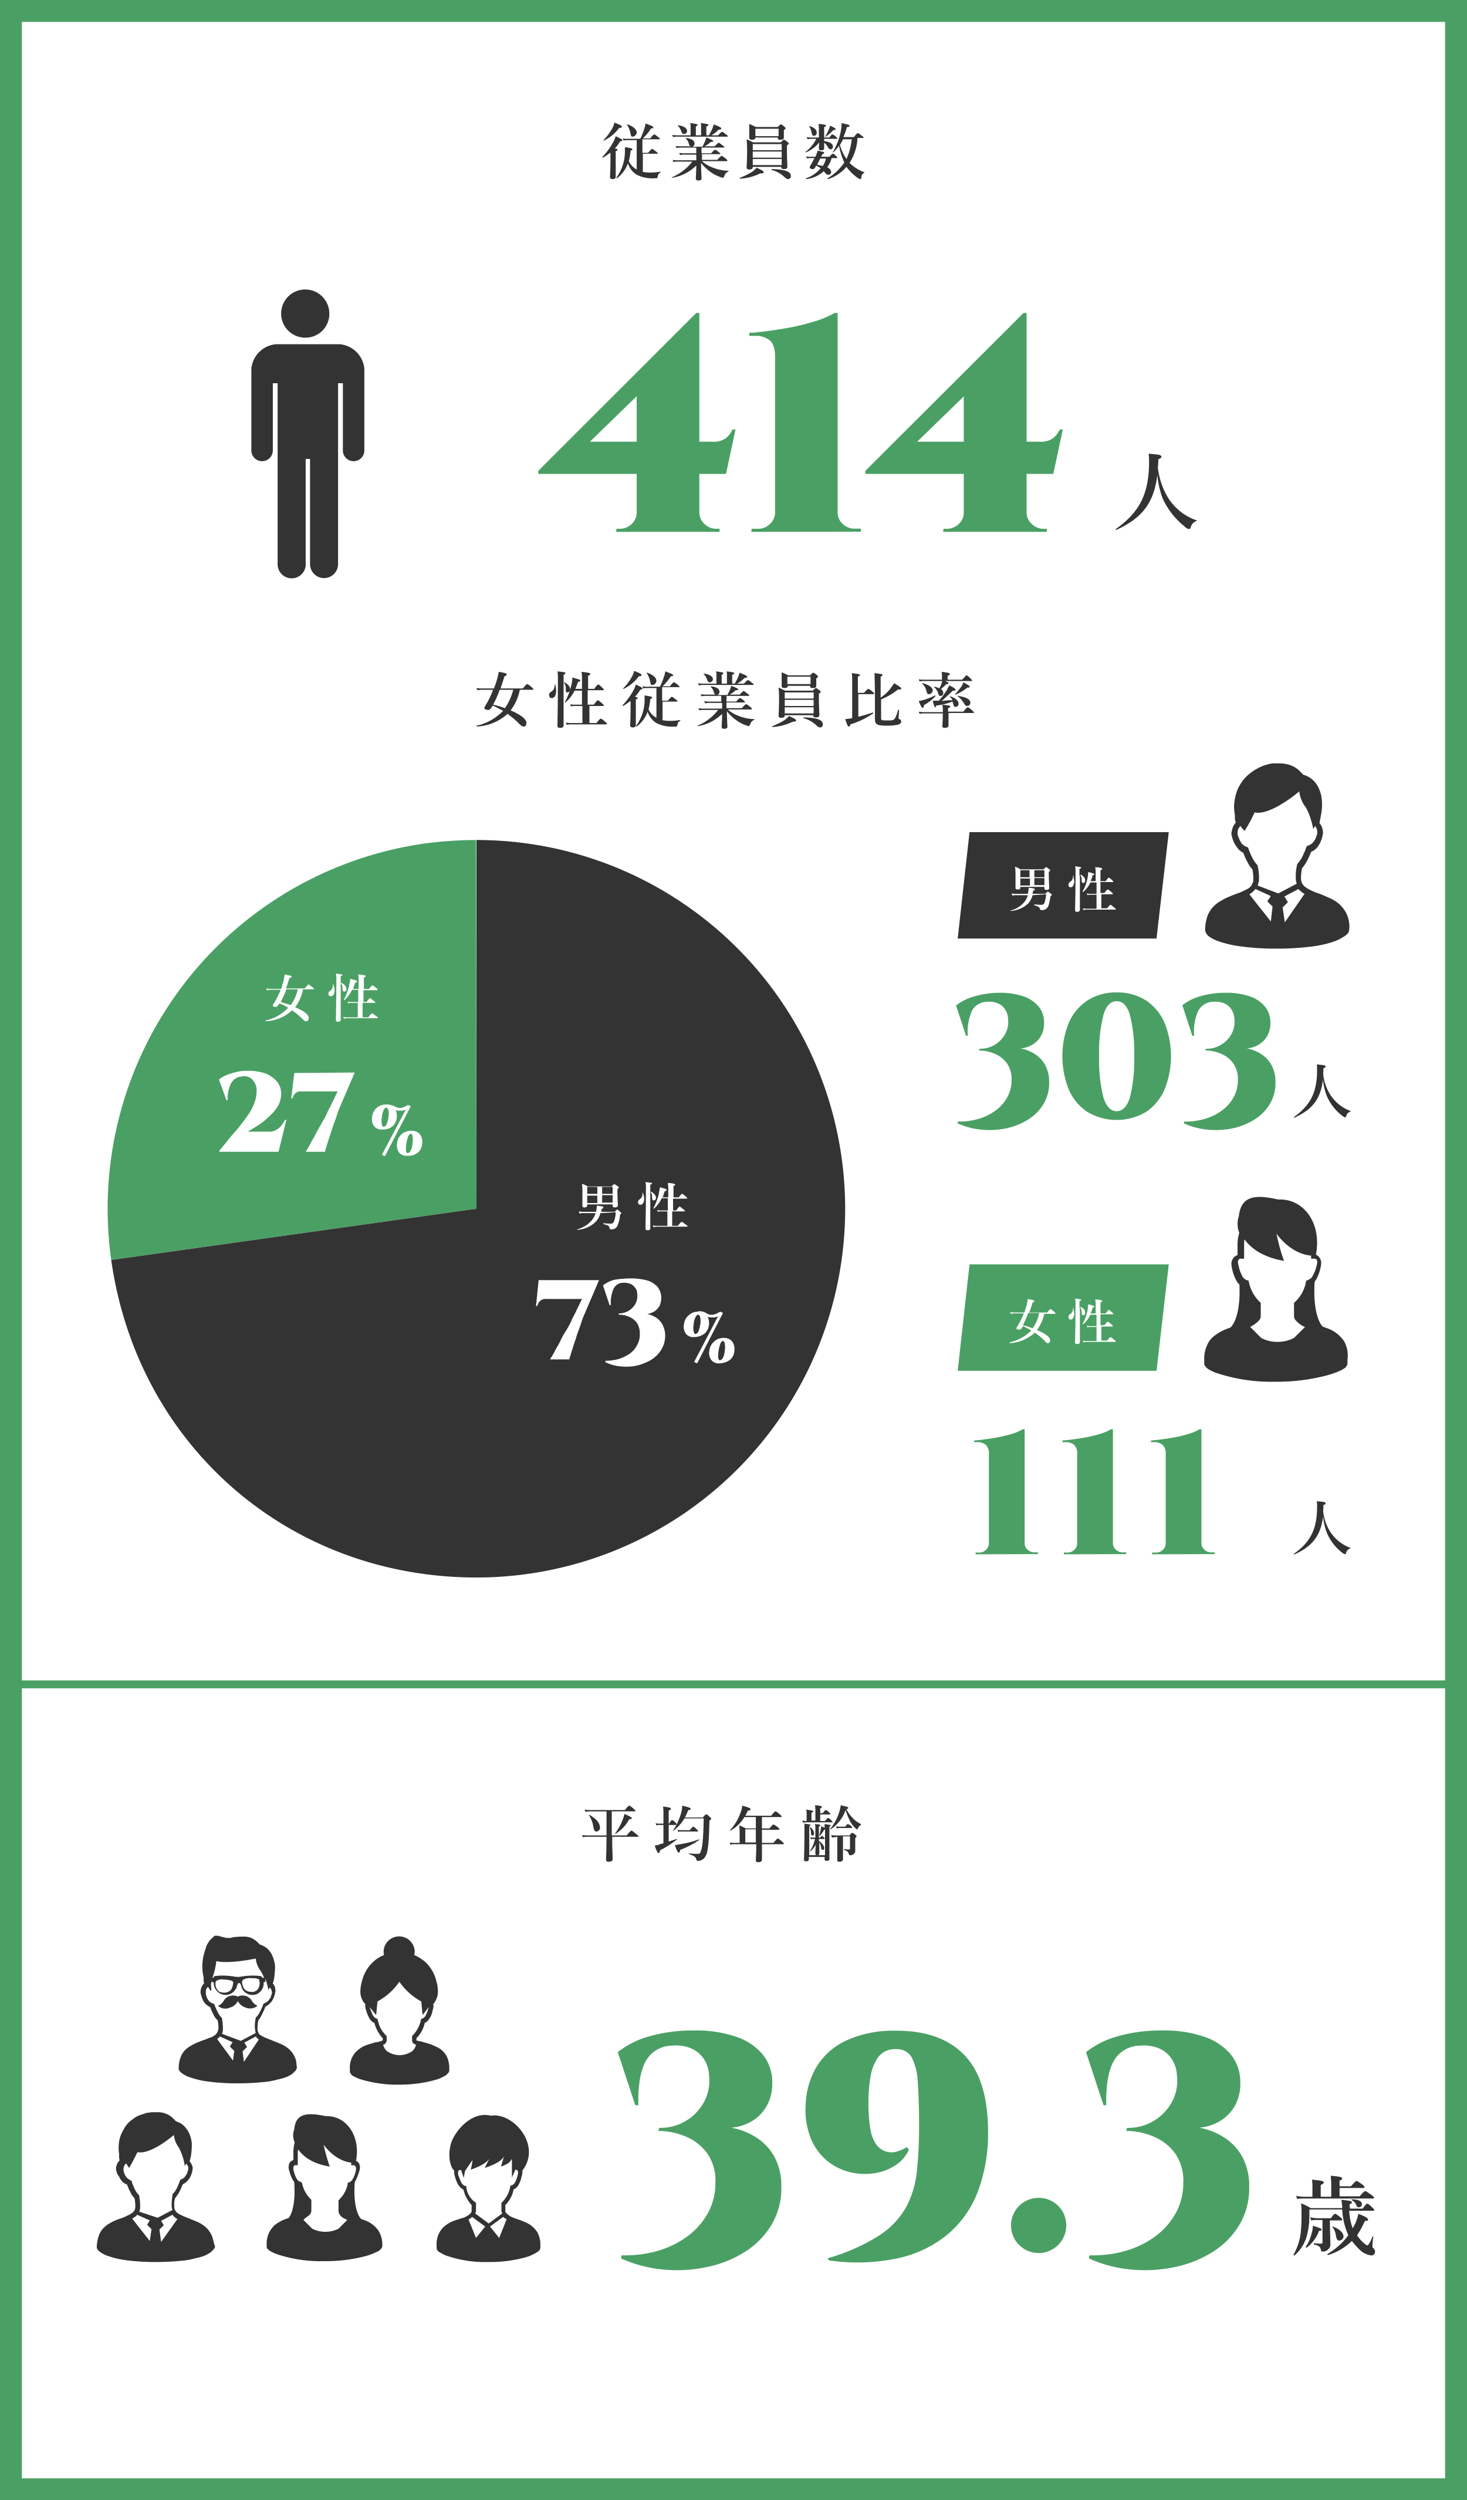 <svg xmlns="http://www.w3.org/2000/svg" viewBox="0 0 335 570.9"><rect x="0" y="0" width="335" height="570.9" fill="#808080" stroke="none"/><defs><style>.cls-1{fill:#fff;}.cls-2,.cls-4{fill:#4aa064;}.cls-3,.cls-5{fill:#333;}.cls-4,.cls-5{fill-rule:evenodd;}.cls-6{isolation:isolate;}</style></defs><g id="レイヤー_2" data-name="レイヤー 2"><g id="pc"><path class="cls-1" d="M2.5,2.5h330V568.4H2.5Z"/><path class="cls-2" d="M330,5V565.9H5V5Zm5-5H0V570.9H335Z"/><path class="cls-3" d="M295.58,255.21c-.07,0-.16-.11-.1-.15,3.82-2.72,5.29-5.7,5.29-10.83a8.52,8.52,0,0,0-.07-1.18c1.84.17,2,.21,2,.48s-.07.2-.49.39c0,.44,0,.86-.06,1.29A11,11,0,0,0,303.8,250a9.38,9.38,0,0,0,4.57,3.67c.07,0,.07.15,0,.16a1.29,1.29,0,0,0-.93,1c-.08.24-.14.3-.26.3a1.83,1.83,0,0,1-.73-.41,11.26,11.26,0,0,1-3.48-4.51,13.89,13.89,0,0,1-.86-3.75C301.59,250.94,299.72,253.32,295.58,255.21Z"/><path class="cls-2" d="M228.26,226.69a16,16,0,0,1,5.46.82,7.71,7.71,0,0,1,3.48,2.34,5.76,5.76,0,0,1,1.22,3.72,5.89,5.89,0,0,1-.66,2.88,5.38,5.38,0,0,1-1.74,1.92,6.11,6.11,0,0,1-2.34.94,5.46,5.46,0,0,1-2.42-.1,10.36,10.36,0,0,1,2.62.38,8.65,8.65,0,0,1,2.72,1.28,6.89,6.89,0,0,1,2.14,2.44,8,8,0,0,1,.84,3.86,9.29,9.29,0,0,1-1.3,4.94,10.61,10.61,0,0,1-3.5,3.52,15.17,15.17,0,0,1-4.94,2,18.94,18.94,0,0,1-5.64.32,16.89,16.89,0,0,1-5.54-1.46l.08-.4a15.57,15.57,0,0,0,4.68-.6,12.21,12.21,0,0,0,3.9-1.9,9.37,9.37,0,0,0,2.68-3,8.15,8.15,0,0,0,1-4,6.15,6.15,0,0,0-1.14-3.9,6.73,6.73,0,0,0-2.84-2.14,9.18,9.18,0,0,0-3.42-.68l.08-.4a6.36,6.36,0,0,0,3.4-.86,6.46,6.46,0,0,0,2.44-2.48,5.78,5.78,0,0,0,.68-3.5,4.26,4.26,0,0,0-.84-2.38,3.8,3.8,0,0,0-1.78-1.26,5.31,5.31,0,0,0-2.26-.24,3.92,3.92,0,0,0-3.4,2.1,12,12,0,0,0-.92,5.66h-.4l-2.28-6.92a11.5,11.5,0,0,1,4.12-2.06A20.28,20.28,0,0,1,228.26,226.69Z"/><path class="cls-2" d="M255,226.61a11.9,11.9,0,0,1,6.68,1.82,11.75,11.75,0,0,1,4.24,5.08,20.51,20.51,0,0,1,0,15.3,11.69,11.69,0,0,1-4.24,5.1,13.13,13.13,0,0,1-13.34,0,11.66,11.66,0,0,1-4.26-5.1,20.51,20.51,0,0,1,0-15.3,11.72,11.72,0,0,1,4.26-5.08A11.9,11.9,0,0,1,255,226.61Zm0,2q-2.08,0-3,3.06a34.36,34.36,0,0,0-1,9.5,34.36,34.36,0,0,0,1,9.5q1,3.06,3,3.06t3-3.06a34.36,34.36,0,0,0,1-9.5,34.36,34.36,0,0,0-1-9.5Q257.06,228.61,255,228.61Z"/><path class="cls-2" d="M279.94,226.69a16,16,0,0,1,5.46.82,7.71,7.71,0,0,1,3.48,2.34,5.76,5.76,0,0,1,1.22,3.72,5.89,5.89,0,0,1-.66,2.88,5.38,5.38,0,0,1-1.74,1.92,6.11,6.11,0,0,1-2.34.94,5.46,5.46,0,0,1-2.42-.1,10.36,10.36,0,0,1,2.62.38,8.65,8.65,0,0,1,2.72,1.28,6.89,6.89,0,0,1,2.14,2.44,8,8,0,0,1,.84,3.86,9.29,9.29,0,0,1-1.3,4.94,10.61,10.61,0,0,1-3.5,3.52,15.17,15.17,0,0,1-4.94,2,18.94,18.94,0,0,1-5.64.32,16.89,16.89,0,0,1-5.54-1.46l.08-.4a15.57,15.57,0,0,0,4.68-.6,12.21,12.21,0,0,0,3.9-1.9,9.37,9.37,0,0,0,2.68-3,8.15,8.15,0,0,0,1-4,6.15,6.15,0,0,0-1.14-3.9,6.73,6.73,0,0,0-2.84-2.14,9.18,9.18,0,0,0-3.42-.68l.08-.4a6.36,6.36,0,0,0,3.4-.86,6.46,6.46,0,0,0,2.44-2.48,5.78,5.78,0,0,0,.68-3.5,4.26,4.26,0,0,0-.84-2.38,3.8,3.8,0,0,0-1.78-1.26,5.31,5.31,0,0,0-2.26-.24,3.92,3.92,0,0,0-3.4,2.1,12,12,0,0,0-.92,5.66h-.4L270,229.53a11.5,11.5,0,0,1,4.12-2.06A20.28,20.28,0,0,1,279.94,226.69Z"/><path class="cls-3" d="M295.58,354.94c-.07,0-.16-.11-.1-.15,3.82-2.72,5.29-5.7,5.29-10.83a8.52,8.52,0,0,0-.07-1.18c1.84.17,2,.21,2,.48s-.07.2-.49.39c0,.44,0,.86-.06,1.29a11,11,0,0,0,1.61,4.81,9.38,9.38,0,0,0,4.57,3.67c.07,0,.07.15,0,.16a1.29,1.29,0,0,0-.93,1c-.08.24-.14.3-.26.3a1.83,1.83,0,0,1-.73-.41A11.26,11.26,0,0,1,303,350a13.89,13.89,0,0,1-.86-3.75C301.59,350.67,299.72,353.05,295.58,354.94Z"/><path class="cls-2" d="M222.78,354.9l0-.4h.84a2.12,2.12,0,0,0,1.56-.64,2.06,2.06,0,0,0,.64-1.52V332.06a2.7,2.7,0,0,0-.72-2.16,2.9,2.9,0,0,0-1.92-.6h-.72v-.4c.56,0,1.31-.1,2.26-.22s2-.28,3.06-.48a29.49,29.49,0,0,0,3.18-.76,11.67,11.67,0,0,0,2.62-1.1h.4v26a2,2,0,0,0,.66,1.5,2.19,2.19,0,0,0,1.54.62h.84v.4Z"/><path class="cls-2" d="M242.94,354.9l0-.4h.84a2.12,2.12,0,0,0,1.56-.64,2.06,2.06,0,0,0,.64-1.52V332.06a2.7,2.7,0,0,0-.72-2.16,2.9,2.9,0,0,0-1.92-.6h-.72v-.4c.56,0,1.31-.1,2.26-.22s2-.28,3.06-.48a29.49,29.49,0,0,0,3.18-.76,11.67,11.67,0,0,0,2.62-1.1h.4v26a2,2,0,0,0,.66,1.5,2.19,2.19,0,0,0,1.54.62h.84v.4Z"/><path class="cls-2" d="M263.1,354.9l0-.4H264a2.12,2.12,0,0,0,1.56-.64,2.06,2.06,0,0,0,.64-1.52V332.06a2.7,2.7,0,0,0-.72-2.16,2.9,2.9,0,0,0-1.92-.6h-.72v-.4c.56,0,1.31-.1,2.26-.22s2-.28,3.06-.48a29.49,29.49,0,0,0,3.18-.76,11.67,11.67,0,0,0,2.62-1.1h.4v26a2,2,0,0,0,.66,1.5,2.19,2.19,0,0,0,1.54.62h.84v.4Z"/><path class="cls-2" d="M158.57,463.63a28,28,0,0,1,9.55,1.44,13.4,13.4,0,0,1,6.09,4.09,10.08,10.08,0,0,1,2.14,6.51,10.31,10.31,0,0,1-1.16,5,9.4,9.4,0,0,1-3,3.36,10.68,10.68,0,0,1-4.1,1.65,9.68,9.68,0,0,1-4.23-.18,17.94,17.94,0,0,1,4.58.66,15.22,15.22,0,0,1,4.76,2.25,12,12,0,0,1,3.75,4.27,13.93,13.93,0,0,1,1.47,6.75,16.25,16.25,0,0,1-2.28,8.64,18.79,18.79,0,0,1-6.12,6.17,26.28,26.28,0,0,1-8.65,3.42,32.81,32.81,0,0,1-9.87.56,29.57,29.57,0,0,1-9.69-2.55l.14-.7a27.39,27.39,0,0,0,8.19-1,21.65,21.65,0,0,0,6.82-3.32,16.62,16.62,0,0,0,4.69-5.32,14.26,14.26,0,0,0,1.72-7,10.77,10.77,0,0,0-2-6.82,11.69,11.69,0,0,0-5-3.75,16.06,16.06,0,0,0-6-1.19l.14-.7a11.32,11.32,0,0,0,10.22-5.84,10.23,10.23,0,0,0,1.19-6.13,7.42,7.42,0,0,0-1.47-4.16,6.61,6.61,0,0,0-3.12-2.21,9.27,9.27,0,0,0-4-.42,6.87,6.87,0,0,0-5.95,3.67q-1.75,3.33-1.61,9.91h-.7l-4-12.11a20.17,20.17,0,0,1,7.21-3.61A35.86,35.86,0,0,1,158.57,463.63Z"/><path class="cls-2" d="M189.29,516.13l-.28-.49a44.67,44.67,0,0,0,11.73-5.18,18.64,18.64,0,0,0,6.19-6.51,22,22,0,0,0,2.45-8.23,97.48,97.48,0,0,0,.5-10.39c0-3.87-.1-7.11-.29-9.69a14.35,14.35,0,0,0-1.36-5.82,3.88,3.88,0,0,0-3.68-1.92,4.68,4.68,0,0,0-3.92,1.71,10.2,10.2,0,0,0-1.82,4.45,34.35,34.35,0,0,0-.49,5.95,33.2,33.2,0,0,0,.46,6.23,8.51,8.51,0,0,0,1.26,3.33,4.29,4.29,0,0,0,4.76,1.71,9.9,9.9,0,0,0,2.27-1l.49.56a8.33,8.33,0,0,1-3.08,3.57,11.88,11.88,0,0,1-4.83,1.82,14.31,14.31,0,0,1-5.52-.24,13.25,13.25,0,0,1-5.15-2.52,13.07,13.07,0,0,1-3.75-5,17.67,17.67,0,0,1-1.26-7.7,18.39,18.39,0,0,1,2.31-8.54,15.57,15.57,0,0,1,6.65-6.16,25.44,25.44,0,0,1,11.41-2.38q10.29-.13,15.79,5.46t5.5,17.64a37.47,37.47,0,0,1-2.25,13.4,23.77,23.77,0,0,1-6.79,9.84,26.59,26.59,0,0,1-11.34,5.56A44.82,44.82,0,0,1,189.29,516.13Z"/><path class="cls-2" d="M237.17,514.45a6.31,6.31,0,0,1-4.44-10.78,6.37,6.37,0,0,1,8.92,0,6.32,6.32,0,0,1-4.48,10.78Z"/><path class="cls-2" d="M265.45,463.63a28,28,0,0,1,9.56,1.44,13.4,13.4,0,0,1,6.09,4.09,10.07,10.07,0,0,1,2.13,6.51,10.31,10.31,0,0,1-1.15,5,9.42,9.42,0,0,1-3.05,3.36,10.63,10.63,0,0,1-4.09,1.65,9.73,9.73,0,0,1-4.24-.18,18,18,0,0,1,4.59.66,15.22,15.22,0,0,1,4.76,2.25,12,12,0,0,1,3.74,4.27,13.93,13.93,0,0,1,1.47,6.75,16.24,16.24,0,0,1-2.27,8.64,18.73,18.73,0,0,1-6.13,6.17,26.14,26.14,0,0,1-8.64,3.42,32.81,32.81,0,0,1-9.87.56,29.62,29.62,0,0,1-9.7-2.55l.14-.7a27.3,27.3,0,0,0,8.19-1,21.6,21.6,0,0,0,6.83-3.32,16.62,16.62,0,0,0,4.69-5.32,14.25,14.25,0,0,0,1.71-7,10.76,10.76,0,0,0-2-6.82,11.69,11.69,0,0,0-5-3.75,16.07,16.07,0,0,0-6-1.19l.14-.7a11.32,11.32,0,0,0,10.22-5.84,10.08,10.08,0,0,0,1.19-6.13,7.42,7.42,0,0,0-1.47-4.16,6.58,6.58,0,0,0-3.11-2.21,9.32,9.32,0,0,0-4-.42,6.88,6.88,0,0,0-5.95,3.67q-1.74,3.33-1.61,9.91H252l-4-12.11a20.34,20.34,0,0,1,7.21-3.61A35.91,35.91,0,0,1,265.45,463.63Z"/><path class="cls-2" d="M0,383.7H335v1.8H0Z"/><path class="cls-4" d="M108.8,276,25.4,287.7A84.21,84.21,0,0,1,97,192.6a92,92,0,0,1,11.7-.8Z"/><path class="cls-5" d="M108.8,276V191.8a84.2,84.2,0,1,1,0,168.4c-42.8,0-77.4-30.1-83.4-72.5Z"/><path class="cls-1" d="M88.2,252.2a2.09,2.09,0,0,1,1.9.8,3.14,3.14,0,0,1,.5,2.1,3,3,0,0,1-1,2.1,3.31,3.31,0,0,1-2.3.7,2.09,2.09,0,0,1-1.9-.8,2.78,2.78,0,0,1-.4-2.2,3.09,3.09,0,0,1,1.1-2,3.14,3.14,0,0,1,2.1-.7Zm0,.7q-.3,0-.6.6a4.71,4.71,0,0,0-.4,1.6,4.3,4.3,0,0,0,0,1.6c.1.4.2.6.4.6a1,1,0,0,0,.7-.6,7.49,7.49,0,0,0,.4-1.6,4.3,4.3,0,0,0,0-1.6C88.5,253.1,88.4,252.9,88.2,252.9ZM87.9,264l-.7-.3,5.5-10.4a1.61,1.61,0,0,1-.9.3H91a1.93,1.93,0,0,1-1-.3l-.8-.4a1.18,1.18,0,0,0-.8-.1l-.2-.6a3.4,3.4,0,0,1,1,.1c.2.1.5.1.7.2l.6.3c.2.1.4.1.6.2a2,2,0,0,0,.8-.1,4.88,4.88,0,0,0,.7-.3l.6-.3.6.3Zm6.1-5.8a2.36,2.36,0,0,1,1.9.8,3,3,0,0,1,.5,2.1,2.81,2.81,0,0,1-1,2.1,3.41,3.41,0,0,1-2.4.7,2.09,2.09,0,0,1-1.9-.8,2.78,2.78,0,0,1-.4-2.2,3.09,3.09,0,0,1,1.1-2A3.41,3.41,0,0,1,94,258.2Zm-.2.7q-.3,0-.6.6a9.36,9.36,0,0,0-.4,1.6,8.6,8.6,0,0,0-.1,1.6c.1.4.2.6.4.6a1,1,0,0,0,.7-.6,4.19,4.19,0,0,0,.4-1.6,4.3,4.3,0,0,0,0-1.6C94.2,259.1,94,258.9,93.8,258.9Z"/><path class="cls-1" d="M51.7,251.2,50,246.5a7.24,7.24,0,0,1,1.9-1.1,21.72,21.72,0,0,1,2.4-.7,10.55,10.55,0,0,1,2.5-.2,12.09,12.09,0,0,1,3.8.6,6.77,6.77,0,0,1,2.6,1.8,4.27,4.27,0,0,1,1,2.9,5.93,5.93,0,0,1-.5,2.3,9,9,0,0,1-1.4,2c-.6.6-1.2,1.2-1.9,1.8a24.26,24.26,0,0,1-2,1.4l-1.8,1.1h4.9a3.19,3.19,0,0,0,1.4-.3,4.7,4.7,0,0,0,1.2-.9,13,13,0,0,0,1-1.5h.3L63.6,263H50.1v-.3c.8-.9,1.5-1.8,2.3-2.8s1.6-1.8,2.3-2.7,1.4-1.8,2-2.7a11.48,11.48,0,0,0,1.4-2.7,7.51,7.51,0,0,0,.5-2.6,3.46,3.46,0,0,0-.9-2.6,2.43,2.43,0,0,0-2.4-.8,3,3,0,0,0-2.5,1.5,7.62,7.62,0,0,0-.8,3.9Z"/><path class="cls-1" d="M67.2,245l13.8-.1-3.3,7.7a17.08,17.08,0,0,0-.7,1.8c-.2.7-.5,1.5-.8,2.3s-.5,1.6-.8,2.4l-.7,2.2c-.2.7-.4,1.3-.5,1.7H69.8c.3-.5.7-1.1,1.1-1.9s.9-1.5,1.3-2.4l1.4-2.5a17.09,17.09,0,0,0,1.2-2.3c.3-.7.7-1.3.9-1.8l1.4-2.9H68.7a1.75,1.75,0,0,0-1.2.4,2.4,2.4,0,0,0-.7,1.2h-.3Z"/><path class="cls-1" d="M159.5,299.5a2.09,2.09,0,0,1,1.9.8,3.14,3.14,0,0,1,.5,2.1,3,3,0,0,1-1,2.1,4.07,4.07,0,0,1-2.4.8,2.09,2.09,0,0,1-1.9-.8,2.78,2.78,0,0,1-.4-2.2,3.09,3.09,0,0,1,1.1-2,3,3,0,0,1,2.2-.8Zm-.1.7q-.3,0-.6.6a4.71,4.71,0,0,0-.4,1.6,4.3,4.3,0,0,0,0,1.6c.1.4.2.6.4.6a1,1,0,0,0,.7-.6,7.49,7.49,0,0,0,.4-1.6,4.3,4.3,0,0,0,0-1.6c-.1-.4-.3-.6-.5-.6Zm-.2,11.1-.7-.3,5.5-10.5a1.61,1.61,0,0,1-.9.3h-.8a1.93,1.93,0,0,1-1-.3c-.3-.1-.5-.3-.8-.4a1.18,1.18,0,0,0-.8-.1l-.2-.6a3.4,3.4,0,0,1,1,.1c.2.1.5.1.7.3l.6.3a1.27,1.27,0,0,0,.6.1,2,2,0,0,0,.8-.1,4.88,4.88,0,0,0,.7-.3l.6-.3.6.3Zm6.1-5.8a2.36,2.36,0,0,1,1.9.8,3,3,0,0,1,.5,2.1,2.81,2.81,0,0,1-1,2.1,4.07,4.07,0,0,1-2.4.8,2.09,2.09,0,0,1-1.9-.8,2.78,2.78,0,0,1-.4-2.2,3.09,3.09,0,0,1,1.1-2,3,3,0,0,1,2.2-.8Zm-.2.7q-.3,0-.6.6a9.36,9.36,0,0,0-.4,1.6,8.6,8.6,0,0,0-.1,1.6c.1.4.2.6.4.6a1,1,0,0,0,.7-.6,4.19,4.19,0,0,0,.4-1.6,4.3,4.3,0,0,0,0-1.6c-.1-.4-.2-.6-.4-.6Z"/><path class="cls-1" d="M123,292.3h13.8l-3.3,7.7a17.08,17.08,0,0,0-.7,1.8c-.2.7-.5,1.5-.8,2.3s-.5,1.6-.8,2.4l-.7,2.2c-.2.7-.4,1.3-.5,1.7h-4.4c.3-.5.7-1.1,1.1-1.9s.9-1.5,1.3-2.4.9-1.7,1.4-2.5a17.09,17.09,0,0,0,1.2-2.3c.3-.7.7-1.3.9-1.8l1.4-2.9h-8.3a1.75,1.75,0,0,0-1.2.4,2.4,2.4,0,0,0-.7,1.2h-.3Z"/><path class="cls-1" d="M144.3,291.9a14.87,14.87,0,0,1,3.6.5,5.13,5.13,0,0,1,2.3,1.5,4.07,4.07,0,0,1,.8,2.4,4.33,4.33,0,0,1-.4,1.9,4.26,4.26,0,0,1-1.1,1.2,4.71,4.71,0,0,1-1.5.6,2.92,2.92,0,0,1-1.6-.1,9.85,9.85,0,0,1,1.7.2,7.1,7.1,0,0,1,1.8.8,4.28,4.28,0,0,1,1.4,1.6,5.42,5.42,0,0,1,.6,2.5,6.2,6.2,0,0,1-.9,3.2,7.22,7.22,0,0,1-2.3,2.3,12.66,12.66,0,0,1-3.2,1.3,11.38,11.38,0,0,1-3.7.2,9.25,9.25,0,0,1-3.6-1l.1-.3a10.32,10.32,0,0,0,3-.4,9.65,9.65,0,0,0,2.5-1.2,5.51,5.51,0,0,0,1.7-2,4.75,4.75,0,0,0,.6-2.6,4.3,4.3,0,0,0-.7-2.5,4.5,4.5,0,0,0-1.9-1.4,5.7,5.7,0,0,0-2.2-.4v-.3a4.29,4.29,0,0,0,3.8-2.2,3.66,3.66,0,0,0,.4-2.3,2,2,0,0,0-.6-1.5,2.1,2.1,0,0,0-1.1-.8,3.89,3.89,0,0,0-1.5-.2,2.4,2.4,0,0,0-2.2,1.4,7.81,7.81,0,0,0-.6,3.7h-.3l-1.5-4.5a6.78,6.78,0,0,1,2.7-1.3,25.61,25.61,0,0,1,3.9-.3Z"/><g class="cls-6"><path class="cls-1" d="M69.2,225.9a10.1,10.1,0,0,1-1.8,4.1c2,.8,3.1,1.7,3.1,2.4,0,.5-.2.8-.6.8-.2,0-.4-.1-.7-.4a16.38,16.38,0,0,0-2.5-2.1,9.51,9.51,0,0,1-6,2.5c-.1,0-.1-.2,0-.2a9.83,9.83,0,0,0,5.1-2.9,12.44,12.44,0,0,0-2-1,2.19,2.19,0,0,1-.3.5c-.2.2-.3.3-.5.3-.4,0-.7-.1-.7-.3a.76.76,0,0,1,.2-.4,23.75,23.75,0,0,0,1.6-3.2h-2a5.74,5.74,0,0,0-1.2.1l-.1-.4a6.15,6.15,0,0,0,1.3.1h2.1a1.45,1.45,0,0,0,.2-.7,11.57,11.57,0,0,0,.6-2.6c1.4.3,1.6.3,1.6.5s-.1.2-.5.3c-.3.9-.5,1.7-.8,2.4h4.3c.6-.8.8-.9.9-.9s.2.1.8.6c.3.2.4.3.4.4s0,.1-.2.1Zm-3.8,0a25.5,25.5,0,0,1-1.3,2.9c1,.3,1.7.5,2.3.7a9.71,9.71,0,0,0,1.6-3.6Z"/><path class="cls-1" d="M76.4,226.1c0,.8-.3,1.4-.9,1.4a.56.56,0,0,1-.5-.6.71.71,0,0,1,.3-.6,1.49,1.49,0,0,0,.7-1.5c0-.1.1-.1.1,0a3.08,3.08,0,0,1,.3,1.3Zm1.4-1.5v8.2c0,.4-.2.5-.6.5s-.5-.1-.5-.4c0-.9.1-3.6.1-9.1a6.18,6.18,0,0,0-.1-1.5c1.5.2,1.5.2,1.5.3s-.1.2-.4.3Zm.8,1.8c-.3,0-.4-.2-.4-.7a2.13,2.13,0,0,0-.3-1.2.1.1,0,0,1,.1-.1c.7.4,1.1.9,1.1,1.4S78.9,226.4,78.6,226.4Zm4.3,2.4h.8c.6-.8.7-.9.8-.9s.2.1.8.6c.3.2.4.3.4.4s0,.1-.2.1H82.8v3.3h1.3c.6-.8.8-.9.9-.9s.2.1.9.6c.3.2.4.3.4.4s0,.1-.2.1H79.5a3.75,3.75,0,0,0-1,.1l-.1-.4a4.1,4.1,0,0,0,1.1.1h2.2V229H80.3a2.49,2.49,0,0,0-.8.1l-.1-.4a2.77,2.77,0,0,0,.9.1h1.5V226H80.4a6.9,6.9,0,0,1-1.8,2.4l-.1-.1a14.28,14.28,0,0,0,1.2-3.1c.1-.6.2-1.1.3-1.7,1.5.4,1.5.4,1.5.6s0,.2-.4.3c-.2.5-.3,1-.5,1.4h1.3v-1.6a8.12,8.12,0,0,0-.1-1.7c1.5.1,1.7.3,1.7.4s-.1.2-.4.3v2.6h1.2c.5-.7.7-.8.8-.8s.2.1.8.6c.3.2.3.3.3.4s0,.1-.2.1H83v2.7Z"/></g><g class="cls-6"><path class="cls-1" d="M137.1,277a4.33,4.33,0,0,1-1.1,2,6.32,6.32,0,0,1-4.2,1.8c-.1,0-.1-.1,0-.1a6.71,6.71,0,0,0,3.1-1.8A4.53,4.53,0,0,0,136,277h-2.7a3.75,3.75,0,0,0-1,.1l-.1-.5a4.48,4.48,0,0,0,1.1.1h2.8a5.9,5.9,0,0,0,.2-1.4c1.2.1,1.5.2,1.5.4s-.1.2-.4.3c0,.3-.1.5-.1.7h3.1c.4-.5.5-.5.6-.5s.2.1.6.5l.3.3c0,.1,0,.1-.3.3a7.93,7.93,0,0,1-.7,2.8,2.65,2.65,0,0,1-.6.5,2,2,0,0,1-.8.1.27.27,0,0,1-.3-.3c-.1-.5-.3-.6-1.4-.9-.1,0,0-.2,0-.2a14.89,14.89,0,0,0,1.7.1c.3,0,.5-.1.7-.5a6.33,6.33,0,0,0,.4-2.1Zm-3-1.8c0,.3-.2.5-.6.5s-.5-.1-.5-.4v-2.8a16.2,16.2,0,0,0-.1-2.2,7.54,7.54,0,0,1,1.3.6h5.5c.4-.5.5-.5.6-.5s.2.1.7.4c.2.2.3.2.3.3s0,.2-.3.4v.6c0,1.6.1,2.8.1,3.1s-.2.5-.7.5c-.3,0-.5-.1-.5-.4V275h-5.8Zm2.3-2.5V271h-2.3v1.6h2.3Zm-2.3,2h2.3V273h-2.3Zm5.8-3.7h-2.4v1.6h2.4Zm0,1.9h-2.4v1.7h2.4Z"/><path class="cls-1" d="M147.1,273.7c0,.8-.3,1.4-.9,1.4a.56.56,0,0,1-.5-.6.71.71,0,0,1,.3-.6,1.49,1.49,0,0,0,.7-1.5c0-.1.1-.1.1,0a3.45,3.45,0,0,1,.3,1.3Zm1.4-1.5v8.2c0,.4-.2.5-.6.5s-.5-.1-.5-.4c0-.9.1-3.6.1-9.1a6.18,6.18,0,0,0-.1-1.5c1.5.2,1.5.2,1.5.3s-.1.2-.4.3Zm.8,1.9c-.3,0-.4-.2-.4-.7a2.13,2.13,0,0,0-.3-1.2.1.1,0,0,1,.1-.1c.7.4,1.1.9,1.1,1.4a.56.56,0,0,1-.5.6Zm4.3,2.3h.8c.6-.8.7-.9.8-.9s.2.1.8.6c.3.2.4.3.4.4s0,.1-.2.1h-2.7v3.3h1.3c.6-.8.8-.9.9-.9s.2.1.9.6c.3.2.4.3.4.4s0,.1-.2.1h-6.6a3.75,3.75,0,0,0-1,.1l-.1-.4a4.1,4.1,0,0,0,1.1.1h2.2v-3.3H151a2.49,2.49,0,0,0-.8.1l-.1-.4a2.77,2.77,0,0,0,.9.1h1.5v-2.8h-1.4a6.9,6.9,0,0,1-1.8,2.4l-.1-.1a14.28,14.28,0,0,0,1.2-3.1c.1-.6.2-1.1.3-1.7,1.5.4,1.5.4,1.5.6s0,.2-.4.3c-.2.5-.3,1-.5,1.4h1.3v-1.6a8.12,8.12,0,0,0-.1-1.7c1.5.1,1.7.3,1.7.4s-.1.2-.4.3v2.6H155c.5-.7.7-.8.8-.8s.2.1.8.6c.3.2.3.3.3.4s0,.1-.2.1h-3v2.7Z"/></g><path class="cls-3" d="M264.1,214.3l2.8-24.3H221.4l-2.7,24.3Z"/><g class="cls-6"><path class="cls-1" d="M235.8,204.4a4.89,4.89,0,0,1-1,1.9,6.45,6.45,0,0,1-4,1.7c-.1,0-.1-.1,0-.1a5.9,5.9,0,0,0,2.9-1.7,4,4,0,0,0,1-1.8h-2.6a2.77,2.77,0,0,0-.9.1l-.2-.5a3.75,3.75,0,0,0,1,.1h2.7a5.9,5.9,0,0,0,.2-1.4c1.2.1,1.4.2,1.4.4s-.1.2-.4.3c0,.2-.1.5-.1.7h2.9c.4-.4.5-.5.6-.5s.2.1.6.4c.2.2.3.2.3.3s0,.1-.3.3c-.3,1.6-.4,2.3-.7,2.6a1.47,1.47,0,0,1-.6.5,2,2,0,0,1-.8.1c-.2,0-.3-.1-.3-.2-.1-.4-.3-.6-1.3-.9-.1,0,0-.2,0-.2a13.61,13.61,0,0,0,1.6.1.75.75,0,0,0,.7-.4,9.49,9.49,0,0,0,.4-2Zm-2.8-1.7c0,.3-.2.4-.6.4s-.5-.1-.5-.4V200a14.77,14.77,0,0,0-.1-2.1,4.49,4.49,0,0,1,1.2.6h5.3c.4-.4.5-.5.6-.5s.2.1.6.4q.3.15.3.3c0,.1,0,.2-.3.4v.6c0,1.5.1,2.6.1,3s-.2.5-.6.5-.5-.1-.5-.4v-.3H233Zm2.1-2.4v-1.6H233v1.6Zm-2.1,1.9h2.2v-1.6H233Zm5.5-3.5h-2.3v1.6h2.3Zm0,1.8h-2.3v1.6h2.3Z"/><path class="cls-1" d="M245.3,201.3c0,.7-.3,1.3-.8,1.3-.3,0-.5-.2-.5-.6a.71.71,0,0,1,.3-.6,1.33,1.33,0,0,0,.7-1.4c0-.1.1-.1.1,0A6.88,6.88,0,0,1,245.3,201.3Zm1.3-1.4v7.8c0,.3-.2.5-.6.5s-.5-.1-.5-.4c0-.9.1-3.4.1-8.6a4.92,4.92,0,0,0-.1-1.4c1.4.2,1.4.2,1.4.3s-.1.2-.4.3v1.5Zm.8,1.7c-.3,0-.4-.1-.4-.7a1.8,1.8,0,0,0-.3-1.1.1.1,0,0,1,.1-.1c.7.4,1,.8,1,1.3s-.2.6-.4.6Zm4,2.3h.8c.5-.7.7-.8.8-.8s.2.1.8.6c.3.2.3.3.3.4s0,.1-.1.1h-2.5v3.2h1.3c.6-.7.7-.8.8-.8s.2.1.8.6c.3.2.4.3.4.4s0,.1-.1.1h-6.3a3.75,3.75,0,0,0-1,.1l-.1-.4a3.75,3.75,0,0,0,1,.1h2.1v-3.2H249a2,2,0,0,0-.7.1l-.1-.4a2.49,2.49,0,0,0,.8.1h1.4v-2.6H249a6.2,6.2,0,0,1-1.7,2.2l-.1-.1a10.21,10.21,0,0,0,1.1-2.9,8.75,8.75,0,0,0,.2-1.6c1.4.4,1.4.4,1.4.5s0,.1-.4.3a5,5,0,0,1-.5,1.3h1.2v-1.6a7.12,7.12,0,0,0-.1-1.6c1.5.1,1.6.3,1.6.4s-.1.2-.4.3v2.5h1.2c.5-.7.6-.8.7-.8s.2.1.7.5c.2.2.3.3.3.4s0,.1-.1.1h-2.8v2.5Z"/></g><path class="cls-3" d="M307.9,209.8a6.12,6.12,0,0,0-.7-1.7,7.56,7.56,0,0,0-1.9-2.1,10.42,10.42,0,0,0-1.8-1c-.9-.4-1.8-.8-2.7-1.1a14.72,14.72,0,0,1-2.2-1c-.2-.1-.4-.3-.6-.4a4.35,4.35,0,0,1-.6-.7,3.18,3.18,0,0,1-.3-.9v-.7a12.25,12.25,0,0,1,.2-1.9,9.06,9.06,0,0,0,1.1-1.6,14.72,14.72,0,0,0,1-2.2l.6-.3a3.74,3.74,0,0,0,1.2-1.3,6,6,0,0,0,.8-2.1,1.7,1.7,0,0,0,.1-.7,3.44,3.44,0,0,0-.8-2.2q.15-.6.3-1.5a13.33,13.33,0,0,0,.3-2.8,13.55,13.55,0,0,0-.2-2,8.8,8.8,0,0,0-.5-1.5,5.58,5.58,0,0,0-1.4-2,5.32,5.32,0,0,0-2.2-1.2,13.58,13.58,0,0,0-1.2-1.2,6.06,6.06,0,0,0-2.1-1.1,8.33,8.33,0,0,0-2.2-.3h-1.2c-.4,0-.7.1-.9.1l-1.1.3a6.89,6.89,0,0,0-1,.4c-.1.1-.4.1-.6.3a8.64,8.64,0,0,0-1.6,1,8.94,8.94,0,0,0-2.6,2.9,8.49,8.49,0,0,0-.9,2.2,12.59,12.59,0,0,0-.4,2.7,12.25,12.25,0,0,0,.2,1.9v1l.2.7a7,7,0,0,0-.6.9,8.33,8.33,0,0,0-.4,1.5,1.7,1.7,0,0,0,.1.7,8.8,8.8,0,0,0,.5,1.5,9.06,9.06,0,0,0,1.1,1.6,3.59,3.59,0,0,0,1,.7,14.72,14.72,0,0,0,1,2.2,5.72,5.72,0,0,0,1.1,1.6,11.08,11.08,0,0,1,.2,1.9v.7a1.42,1.42,0,0,1-.2.6,2.18,2.18,0,0,1-.5.8,2.36,2.36,0,0,1-.9.6l-1.2.6c-.8.3-1.7.6-2.6,1a12.44,12.44,0,0,0-2,1,7.1,7.1,0,0,0-1.4,1,6.34,6.34,0,0,0-1.6,2.3,9.6,9.6,0,0,0-.6,3.3.9.9,0,0,0,.1.5c.1.1.1.3.2.4a2.34,2.34,0,0,0,.7.7,7.5,7.5,0,0,0,2,1,24.43,24.43,0,0,0,5.2,1.2,56.42,56.42,0,0,0,8.2.5,59.53,59.53,0,0,0,7.3-.4,27.94,27.94,0,0,0,4-.7,18.66,18.66,0,0,0,2.2-.7,6.72,6.72,0,0,0,1.2-.6c.2-.1.5-.3.7-.4a5,5,0,0,0,.8-.7.76.76,0,0,0,.2-.4.9.9,0,0,0,.1-.5,6.17,6.17,0,0,0-.2-2.4Zm-17.7.6-4.9-6.2a3,3,0,0,0,.7-.5,4.62,4.62,0,0,0,.7-.7l3.5,1.6-.8,1.2,1.2,1.2Zm-3-8.2c.1-.3.2-.7.3-1.1v-.9a9.86,9.86,0,0,0-.3-2.4v-.2l-.1-.1a7.1,7.1,0,0,1-1-1.4,16,16,0,0,1-1-2.3l-.1-.3-.3-.1-.6-.3a2.36,2.36,0,0,1-.8-.9,8.65,8.65,0,0,1-.7-1.7v-.4a2.92,2.92,0,0,1,.2-.9,2.65,2.65,0,0,1,.5-.6,3.11,3.11,0,0,0,.7.9c.3.3.2.2.3.1a36.09,36.09,0,0,0,2.2-4.1c3.7.8,10.2-4.8,10.2-4.8a7.11,7.11,0,0,0,1.3,3.4c1.2,1.6,1.9,5.2,1.9,5.2a7.23,7.23,0,0,0,.4-.7c.1.2.3.3.3.5a1.88,1.88,0,0,1,.2.8v.4a5.64,5.64,0,0,1-.4,1.2,4.44,4.44,0,0,1-.8,1.1,4.05,4.05,0,0,1-.9.5l-.3.1-.1.3a22.88,22.88,0,0,1-1,2.3,7.1,7.1,0,0,1-1,1.4l-.1.1v.2a9.69,9.69,0,0,0-.3,2.3v.9a3.55,3.55,0,0,0,.2,1v.1l-4.2,2.2Zm6.2,8.4-.5-3.4,1.2-1.2-.8-1.3,3.2-1.7.3.3a4.44,4.44,0,0,0,1.1.8Z"/><path class="cls-2" d="M264.1,313l2.8-24.3H221.4L218.7,313Z"/><path class="cls-3" d="M306.9,306.2a7.76,7.76,0,0,0-4.1-3,9.65,9.65,0,0,0-2.1-.6,6,6,0,0,1-1.6-.5,7.57,7.57,0,0,1-1.8-.9,1.21,1.21,0,0,1-.5-.5.37.37,0,0,1-.1-.3V298a10.39,10.39,0,0,0,2.5-4.6c.2-.1.3-.2.5-.3a3.78,3.78,0,0,0,1-1.2,9.75,9.75,0,0,0,.8-2.2,5.85,5.85,0,0,0,.2-1.3,2,2,0,0,0-.3-1.1,1.76,1.76,0,0,0-.9-.8c1.4-7.3-2.9-12.9-8.6-12.6-5.2-1.2-8.5-.9-9,3.8a5.52,5.52,0,0,0,.1,3.8,9.25,9.25,0,0,0-.4,2.9v2.2a1.67,1.67,0,0,0-1.1.9,2,2,0,0,0-.3,1.1,5.85,5.85,0,0,0,.2,1.3,9.61,9.61,0,0,0,1.1,2.8,2.34,2.34,0,0,0,.7.7c.2.1.3.2.5.3a10.39,10.39,0,0,0,2.5,4.6v2.4c0,.1-.1.2-.1.3a3.92,3.92,0,0,1-1,.8c-.4.2-.9.4-1.4.6a16.22,16.22,0,0,1-2.2.6,11.51,11.51,0,0,0-4.3,2.1,5,5,0,0,0-1.6,2.2,7,7,0,0,0-.6,3.2v.9a.76.76,0,0,0,.2.5,2.34,2.34,0,0,0,.7.7,8.75,8.75,0,0,0,2.2,1,39.83,39.83,0,0,0,13.2,1.9,44.71,44.71,0,0,0,11.5-1.4,19.57,19.57,0,0,0,3.4-1.2,8.79,8.79,0,0,0,1-.6,1.38,1.38,0,0,0,.3-.4c.1-.2.2-.3.2-.5v-.9a6.7,6.7,0,0,0-.8-4.3Zm-20.3-3.9a6.47,6.47,0,0,0,.9-.8,1.5,1.5,0,0,0,.4-1.1v-2.9l-.2-.2a8.77,8.77,0,0,1-2.5-4.5l-.1-.4-.4-.1a2.19,2.19,0,0,1-.5-.3,1.56,1.56,0,0,1-.6-.8,6.79,6.79,0,0,1-.7-2,3.55,3.55,0,0,1-.2-1,.75.75,0,0,1,.1-.5l.3-.3h1v-3.3a4.1,4.1,0,0,1,.1-1.1c1.5,2.1,4.3,4.1,9,4.9a43.69,43.69,0,0,1-1.7-6.2s3.1,4.6,7.9,5v.7h.7a.6.6,0,0,1,.4.1.22.22,0,0,1,.2.2.9.9,0,0,1,.1.5,3.55,3.55,0,0,1-.2,1,8.18,8.18,0,0,1-1,2.4c-.1.2-.3.3-.4.4a2.19,2.19,0,0,0-.5.3l-.4.1-.1.4a8.12,8.12,0,0,1-2.5,4.5l-.2.2v2.9a1.5,1.5,0,0,0,.4,1.1,6.89,6.89,0,0,0,1.3,1.1,5.94,5.94,0,0,0,.8.4l-2.5,2.5a8.19,8.19,0,0,1-3.8.9,7.79,7.79,0,0,1-3.7-.9l-2.5-2.5c.3-.2.7-.4,1.1-.7Z"/><path class="cls-3" d="M283,292.8s.7,8.1-2.3,10.6c0,0,8.9-1.1,6.2-5.6l-2.6-5-1.5-1.1Z"/><path class="cls-3" d="M300.2,292.8s-.7,8.1,2.3,10.6c0,0-8.9-1.1-6.2-5.6l2.6-5,1.5-1.1Z"/><g class="cls-6"><path class="cls-1" d="M238.5,299.8a9.69,9.69,0,0,1-1.7,3.9c1.9.8,3,1.6,3,2.3,0,.5-.2.7-.5.7a.72.72,0,0,1-.6-.4,14.13,14.13,0,0,0-2.4-2,9.38,9.38,0,0,1-5.7,2.4c-.1,0-.1-.2,0-.2a10.12,10.12,0,0,0,4.9-2.7,17.38,17.38,0,0,0-1.9-1c-.1.2-.2.3-.3.5s-.3.3-.5.3c-.4,0-.7-.1-.7-.3s.1-.2.2-.4a20.86,20.86,0,0,0,1.5-3h-1.9a4.48,4.48,0,0,0-1.1.1l-.1-.4a5.28,5.28,0,0,0,1.2.1h2a1.42,1.42,0,0,0,.2-.6,11,11,0,0,0,.6-2.5c1.4.3,1.5.3,1.5.5s-.1.2-.4.3a15.55,15.55,0,0,1-.8,2.3h4.1c.6-.7.7-.8.8-.8s.2.1.8.6c.3.2.3.3.3.4s0,.1-.1.1h-2.4Zm-3.7,0c-.3.9-.8,1.9-1.2,2.8a19.38,19.38,0,0,1,2.2.7,8.47,8.47,0,0,0,1.5-3.5Z"/><path class="cls-1" d="M245.3,300c0,.7-.3,1.3-.8,1.3-.3,0-.5-.2-.5-.6a.71.71,0,0,1,.3-.6,1.33,1.33,0,0,0,.7-1.4c0-.1.1-.1.1,0a6.88,6.88,0,0,1,.2,1.3Zm1.3-1.4v7.8c0,.3-.2.5-.6.5s-.5-.1-.5-.4c0-.9.1-3.4.1-8.6a4.92,4.92,0,0,0-.1-1.4c1.4.2,1.4.2,1.4.3s-.1.2-.4.3v1.5Zm.8,1.7c-.3,0-.4-.1-.4-.7a1.8,1.8,0,0,0-.3-1.1.1.1,0,0,1,.1-.1c.7.4,1,.8,1,1.3s-.2.6-.4.6Zm4,2.3h.8c.5-.7.7-.8.8-.8s.2.1.8.6c.3.2.3.3.3.4s0,.1-.1.1h-2.5v3.2h1.3c.6-.7.7-.8.8-.8s.2.1.8.6c.3.2.4.3.4.4s0,.1-.1.1h-6.3a3.75,3.75,0,0,0-1,.1l-.1-.4a3.75,3.75,0,0,0,1,.1h2.1V303H249a2,2,0,0,0-.7.1l-.1-.4a2.49,2.49,0,0,0,.8.1h1.4v-2.6H249a6.2,6.2,0,0,1-1.7,2.2l-.1-.1a10.21,10.21,0,0,0,1.1-2.9,8.75,8.75,0,0,0,.2-1.6c1.4.4,1.4.4,1.4.5s0,.1-.4.3a5,5,0,0,1-.5,1.3h1.2v-1.6a7.12,7.12,0,0,0-.1-1.6c1.5.1,1.6.3,1.6.4s-.1.2-.4.3v2.5h1.2c.5-.7.6-.8.7-.8s.2.1.7.5c.2.2.3.3.3.4s0,.1-.1.1h-2.8v2.5Z"/></g><g class="cls-6"><path class="cls-3" d="M118.7,157.5a11.16,11.16,0,0,1-2.1,4.7c2.3,1,3.6,2,3.6,2.8q0,.9-.6.9c-.3,0-.4-.1-.8-.4a21.52,21.52,0,0,0-2.9-2.5,11.28,11.28,0,0,1-7,2.9c-.1,0-.1-.2,0-.2a12.17,12.17,0,0,0,6-3.4c-.8-.4-1.5-.8-2.4-1.2a2.09,2.09,0,0,1-.4.6c-.2.3-.3.4-.6.4-.5,0-.9-.2-.9-.4a1.69,1.69,0,0,1,.2-.5,21.28,21.28,0,0,0,1.8-3.7h-2.3a6.15,6.15,0,0,0-1.3.1l-.2-.5a8.08,8.08,0,0,0,1.5.1h2.5c.1-.3.2-.5.3-.8a19.62,19.62,0,0,0,.8-3c1.7.3,1.8.4,1.8.6s-.1.3-.5.4c-.3,1-.6,1.9-.9,2.8h5.1c.7-.9.9-1,1-1s.3.1,1,.7c.3.3.4.4.4.5s0,.1-.2.1Zm-4.6,0a20.65,20.65,0,0,1-1.5,3.4,23,23,0,0,1,2.7.8,13.27,13.27,0,0,0,1.9-4.2Z"/><path class="cls-3" d="M127,157.7c0,.9-.3,1.7-1,1.7-.4,0-.6-.3-.6-.7a.75.75,0,0,1,.4-.7c.6-.4.8-.7.9-1.7,0-.1.1-.1.1,0A5.9,5.9,0,0,1,127,157.7Zm1.7-1.7v9.6c0,.4-.2.6-.8.6-.4,0-.6-.1-.6-.5,0-1.1.1-4.2.1-10.6a8.66,8.66,0,0,0-.1-1.8c1.8.2,1.8.2,1.8.4s-.1.2-.4.4Zm.9,2.1c-.4,0-.4-.2-.4-.8a2.12,2.12,0,0,0-.4-1.4c0-.1,0-.1.1-.1.9.5,1.3,1,1.3,1.7-.1.3-.3.6-.6.6Zm5,2.8h1c.7-.9.8-1,.9-1s.3.1,1,.7c.3.3.4.4.4.5s0,.1-.2.1h-3.1v3.9h1.6c.7-.9.9-1,1-1s.3.1,1,.7c.3.3.4.4.4.5s0,.1-.2.1h-7.8a5.28,5.28,0,0,0-1.2.1l-.2-.5a5.74,5.74,0,0,0,1.2.1H133v-3.9h-1.7a3.08,3.08,0,0,0-.9.1l-.2-.5a3.75,3.75,0,0,0,1,.1h1.7v-3.2h-1.7a7.89,7.89,0,0,1-2.1,2.7c-.1,0-.2-.1-.1-.1a14.19,14.19,0,0,0,1.4-3.6,6.93,6.93,0,0,0,.3-2c1.8.5,1.8.5,1.8.7s0,.2-.5.3c-.2.6-.4,1.1-.6,1.6h1.5v-1.9a10.93,10.93,0,0,0-.1-2c1.8.2,2,.3,2,.5s-.2.3-.5.4v3h1.4c.6-.9.8-1,.9-1s.3.1.9.7c.3.3.4.4.4.5s0,.1-.2.1h-3.5v3.3Z"/><path class="cls-3" d="M143.9,160.1a15.26,15.26,0,0,1-1.6,1.1c-.1,0-.1-.1-.1-.2a16.58,16.58,0,0,0,2.3-3.1,7.09,7.09,0,0,0,.7-1.6c1.4.7,1.5.7,1.5.9s-.1.2-.5.3a8.35,8.35,0,0,1-1.2,1.6c.5.1.6.1.6.3s-.1.2-.4.3v5.8c0,.4-.2.6-.7.6-.3,0-.6-.1-.6-.5s.1-1.5.1-3.7v-1.8Zm2-5.7a9.37,9.37,0,0,1-3.5,2.9c-.1,0-.2-.1-.1-.1a11.78,11.78,0,0,0,1.9-2.5,4.71,4.71,0,0,0,.6-1.5c1.1.4,1.7.7,1.7.9s-.1.3-.6.3Zm5.2,10a8.81,8.81,0,0,0,1.7.2,12.87,12.87,0,0,0,2.5-.2c.1,0,.1.1,0,.2-.4.2-.5.4-.6.9-.1.3-.1.4-.2.4h-.4a8,8,0,0,1-4.2-.8,4.64,4.64,0,0,1-2-2.6,7.56,7.56,0,0,1-2.5,3.4c-.1,0-.2-.1-.1-.2a10.17,10.17,0,0,0,1.9-6.2v-.7c1.4.2,1.7.3,1.7.5s-.1.2-.4.3a15,15,0,0,1-.4,2.4,4.14,4.14,0,0,0,1.8,1.9v-6.8h-2.2a2.2,2.2,0,0,0-.8.1l-.2-.5a3.44,3.44,0,0,0,.9.1h3.1a18.61,18.61,0,0,0,1-2.5,3.55,3.55,0,0,0,.2-1c1.4.5,1.8.7,1.8.9s-.1.2-.5.2a11.62,11.62,0,0,1-1.9,2.3H153c.6-.8.8-.9.9-.9s.3.1.9.6a1.2,1.2,0,0,1,.4.4c0,.1,0,.1-.2.1h-3.8V160h1.3c.6-.7.8-.9.9-.9s.3.1.9.6c.3.2.4.3.4.4s0,.1-.2.1h-3.2v4.2Zm-2.1-8c-.4,0-.4-.1-.6-1.1a5.93,5.93,0,0,0-.7-1.6c0-.1,0-.2.1-.1,1.4.5,2.1,1.2,2.1,1.9-.1.5-.4.9-.9.9Z"/><path class="cls-3" d="M166.2,162a7.44,7.44,0,0,0,2.3,1.4,10.58,10.58,0,0,0,3.7.8c.1,0,.1.1,0,.2-.5.2-.6.3-1,1.2-.1.1-.1.2-.2.2a4.08,4.08,0,0,1-.7-.2,8.87,8.87,0,0,1-2.5-1.4,10.22,10.22,0,0,1-1.8-1.8c0,1.8.1,3.1.1,3.5s-.2.5-.8.5c-.4,0-.5-.2-.5-.5s.1-1.7.1-2.9a10.26,10.26,0,0,1-5.5,2.8.1.1,0,0,1-.1-.1,11.77,11.77,0,0,0,4.7-3.6h-3.3a3.75,3.75,0,0,0-1,.1l-.2-.5a4.48,4.48,0,0,0,1.1.1h4.3v-1.3H162a3.75,3.75,0,0,0-1,.1l-.2-.5a4.48,4.48,0,0,0,1.1.1h2.8v-1.3h-3.5a3.75,3.75,0,0,0-1,.1l-.2-.5a4.48,4.48,0,0,0,1.1.1h2.3c-.2-.1-.3-.2-.4-.6a2.92,2.92,0,0,0-.7-1.2c-.1,0,0-.1.1-.1,1.3.2,1.9.6,1.9,1.3a.75.75,0,0,1-.5.7h2.3c.3-.5.4-.9.6-1.2l.3-.9c1.1.4,1.6.7,1.6.8s-.1.2-.6.2a5.27,5.27,0,0,1-1.4,1h2.3c.7-.7.8-.8.9-.8s.3.1.9.6c.3.2.4.3.4.4s0,.1-.2.1h-5v1.3h2.2c.6-.7.8-.8.9-.8s.3.1.8.5c.2.2.3.3.3.4s0,.1-.2.1h-4v1.3h3.5c.7-.8.9-.9,1-.9s.3.1.9.6c.3.2.4.4.4.5s0,.1-.2.1Zm-2.6-7.7a2.51,2.51,0,0,0-.1-1c1.6.2,1.7.3,1.7.4s-.1.2-.4.4v2H166v-1.8a2.51,2.51,0,0,0-.1-1c1.6.2,1.8.3,1.8.4s-.1.2-.5.4v2h.6c.3-.6.6-1.1.8-1.6l.3-.9c1.2.5,1.7.7,1.7.9s-.1.3-.6.3a5.91,5.91,0,0,1-1.7,1.3h1.6c.6-.7.8-.8.9-.8s.3.1.9.6c.3.2.4.3.4.4s0,.1-.2.1H160.6a3.75,3.75,0,0,0-1,.1l-.2-.5a4.91,4.91,0,0,0,1.1.1h3.1Zm-1.5,1.5c-.3,0-.4-.1-.6-.5a3.22,3.22,0,0,0-.8-1.4c-.1,0,0-.1.1-.1,1.3.2,2,.7,2,1.3A.75.75,0,0,1,162.1,155.8Z"/><path class="cls-3" d="M181,164.8a11.92,11.92,0,0,1-4.6,1.2c-.1,0-.1-.1,0-.2a18.28,18.28,0,0,0,2.8-1.4,9,9,0,0,0,1-.9c1.3.6,1.6.8,1.6,1s-.3.3-.8.3Zm-1.8-1.5c0,.4-.2.6-.8.6-.4,0-.6-.1-.6-.5,0-.6.1-1.3.1-3.6a26.2,26.2,0,0,0-.1-2.8c.7.3.8.4,1.5.7h6.3c.5-.5.6-.6.7-.6s.3.1.8.5c.3.2.3.3.3.4s-.1.2-.4.4v.9c0,2,.1,3.4.1,3.9s-.2.6-.8.6c-.4,0-.6-.1-.6-.5Zm.7-6.7c0,.4-.3.5-.8.5-.3,0-.6-.1-.6-.4v-3.2c.7.3.9.4,1.5.7h5c.5-.5.6-.6.7-.6s.3.1.8.5c.2.2.3.3.3.4s-.1.2-.4.4v1.7c0,.4-.3.5-.8.5s-.6-.1-.6-.5Zm5.9,1.5h-6.6v1.4h6.6Zm-6.6,3.1h6.6v-1.4h-6.6Zm0,1.7h6.6v-1.4h-6.6Zm5.9-8.4h-5.3v1.7h5.3Zm2.2,11.6c-.3,0-.4-.1-.8-.4a6.59,6.59,0,0,0-3-1.7c-.1,0,0-.2.1-.2,3.1.1,4.3.6,4.3,1.6,0,.4-.2.7-.6.7Z"/><path class="cls-3" d="M195.9,163.7c1.1-.3,2.2-.6,3.4-1,.1,0,.1.1.1.2a19.4,19.4,0,0,1-5.2,2.5c-.1.4-.2.5-.4.5s-.3-.3-.8-1.7c.3,0,.6-.1.9-.1s.4-.1.7-.1v-8.6a7.63,7.63,0,0,0-.1-1.7c1.7.2,1.9.3,1.9.4s-.1.2-.5.4v3.7h1.4c.7-.8.9-.9,1-.9s.3.1.9.6c.3.2.4.4.4.5s0,.1-.2.1H196v5.2Zm5.2-4.4a9.52,9.52,0,0,0,2.1-1.9c.4-.5.7-1,1-1.4,1.1.7,1.6,1,1.6,1.2s-.1.3-.7.2a15.4,15.4,0,0,1-3.9,2.3v4.2c0,.6.1.6,1.7.6.7,0,.9,0,1.2-.2s.6-.8,1-2.2c0-.1.2-.1.2,0,0,.6-.1,1.5-.1,1.8s0,.2.2.3.4.3.4.5c0,.4-.3.7-.9.8a10.61,10.61,0,0,1-2.1.2c-2.5,0-3-.2-3-1.6v-1.6c0-2.9,0-5.9-.1-8.8,1.5.2,1.8.2,1.8.4s-.1.3-.4.4Z"/><path class="cls-3" d="M216.6,162.9v2.8c0,.3-.3.5-.8.5s-.6-.1-.6-.5.1-1.1.1-2.8H211a3.75,3.75,0,0,0-1,.1l-.2-.5a4.91,4.91,0,0,0,1.1.1h4.4v-.1a8.08,8.08,0,0,0-.1-1.6c1.6.2,1.8.2,1.8.4s-.1.2-.5.4v.8H220c.7-.9.9-1,1-1s.3.1,1,.7c.3.3.4.4.4.5s0,.1-.2.1h-5.6ZM211,161q0,.6-.3.6c-.2,0-.4-.3-.9-1.5l1.2-.3a14.47,14.47,0,0,0,2.5-1c.1,0,.2.1.1.2A10.63,10.63,0,0,1,211,161Zm4.3-5.7c1,.4,1.3.5,1.3.7s0,.2-.5.2a11,11,0,0,1-1.2,1.1c.3.3.5.5.5.9s-.2.7-.6.7-.4-.1-.6-.7a2.8,2.8,0,0,0-.9-1.3c-.1,0,0-.1.1-.1a3.58,3.58,0,0,1,1.1.4c.1-.3.3-.5.4-.8l.3-.9H211a3.75,3.75,0,0,0-1,.1l-.2-.5a4.48,4.48,0,0,0,1.1.1h4.2v-1a2.49,2.49,0,0,0-.1-.8c1.7.2,1.9.3,1.9.5s-.2.3-.5.4v.9h3.3c.8-.8.9-1,1-1s.3.1.9.7c.3.3.4.4.4.5s0,.1-.2.1h-6.5Zm-3.1,3.2c-.4,0-.5-.1-.7-.9a3.18,3.18,0,0,0-.9-1.5c-.1-.1,0-.1.1-.1,1.5.4,2.3,1,2.3,1.7-.1.4-.4.8-.8.8Zm5.3,1.4a2.1,2.1,0,0,0-.6-.8c0-.1,0-.1.1-.1,1.2.4,1.9,1,1.9,1.7a.68.68,0,0,1-.7.7c-.3,0-.4-.1-.6-.9,0-.1-.1-.2-.1-.3a15.41,15.41,0,0,1-3.7.9c-.1.3-.1.4-.2.4s-.3-.2-.6-1.5h1.4a18.76,18.76,0,0,0,1.8-2.4,10.91,10.91,0,0,1,.6-1.1c1.2.6,1.4.8,1.4,1s0,.2-.6.2c-1.3,1.2-2,1.9-2.6,2.4a11,11,0,0,1,2.5-.2Zm3.4-2.9a10.68,10.68,0,0,1-2.7,1.6c-.1,0-.2-.1-.1-.1a12.7,12.7,0,0,0,1.4-1.7,3.09,3.09,0,0,0,.5-1c1.1.6,1.4.8,1.4,1s0,.2-.5.2Zm0,4.2c-.3,0-.5-.1-.9-.8a4.36,4.36,0,0,0-1.3-1.4c-.1,0,0-.2.1-.1,1.9.3,2.8.8,2.8,1.6-.1.4-.3.7-.7.7Z"/></g><g class="cls-6"><path class="cls-3" d="M139.8,419.1h3.3c.8-1,1-1.1,1.1-1.1s.3.1,1.1.8c.4.3.5.4.5.5s0,.1-.2.1h-5.8v.2c0,2.7.1,3.8.1,4.9q0,.6-.9.6c-.4,0-.6-.1-.6-.5s.1-2.6.1-5v-.2h-4.1a6.15,6.15,0,0,0-1.3.1l-.2-.5a8.08,8.08,0,0,0,1.5.1h4.1v-5.5H135a6.15,6.15,0,0,0-1.3.1l-.2-.5a7.6,7.6,0,0,0,1.4.1h7.8c.7-.9.9-1,1-1s.3.1,1,.7c.3.3.4.4.4.5s0,.1-.2.1h-5.2v5.5Zm-3.6-.9c-.4,0-.5-.2-.7-1a6.3,6.3,0,0,0-1-2.7.1.1,0,0,1,.1-.1c1.6.9,2.4,1.9,2.4,2.9a.82.82,0,0,1-.8.9Zm7.5-2.8a9,9,0,0,1-3.1,3.3c-.1,0-.2-.1-.1-.1a13.08,13.08,0,0,0,1.7-3.1,9.29,9.29,0,0,0,.4-1.3c1.2.5,1.7.8,1.7,1s-.2.1-.6.2Z"/><path class="cls-3" d="M154.5,416.6a13,13,0,0,0,1-2.5,6.72,6.72,0,0,0,.3-1.8c1.6.4,1.9.5,1.9.7s-.1.3-.5.3c-.3.6-.5,1.2-.8,1.7h4.1c.5-.6.6-.7.8-.7s.3.1.8.6c.3.2.3.3.3.4s0,.1-.4.4c-.1,4.1-.2,6-.6,7.5a3.46,3.46,0,0,1-.7,1.2,2.11,2.11,0,0,1-1.3.5c-.3,0-.3,0-.4-.4s-.5-.8-1.6-1.1c-.1,0-.1-.2,0-.2,1.1.1,1.4.1,1.6.1.6,0,.8,0,.9-.3.5-.9.7-2.9.8-7.8h-4.4a9.81,9.81,0,0,1-2.5,2.8c-.1,0-.2,0-.1-.1a6,6,0,0,0,.8-1.3c-.1.1-.1.1-.2.1h-1.6v3.8c.6-.2,1.3-.4,1.8-.6a.1.1,0,0,1,.1.1,21.71,21.71,0,0,1-3.9,2.5q0,.6-.3.6c-.2,0-.5-.5-.9-1.7a3.46,3.46,0,0,0,1.2-.3c.3-.1.5-.1.8-.2v-4.2h-.9a2,2,0,0,0-.7.1l-.2-.5a2.49,2.49,0,0,0,.8.1h1v-2.2a8.62,8.62,0,0,0-.1-1.7c1.7.2,1.8.3,1.8.5s-.2.3-.5.4v3h.1c.4-.7.6-.8.7-.8s.3.1.7.5a.91.91,0,0,1,.3.5Zm.8,5.8q0,.6-.3.6c-.2,0-.4-.3-.9-1.7a7.38,7.38,0,0,0,1.2-.2,22.64,22.64,0,0,0,4.3-1.1.1.1,0,0,1,.1.1,20.12,20.12,0,0,1-4.4,2.3Zm2.2-4.5c.6-.7.7-.8.8-.8s.3.1.8.6c.2.2.3.3.3.4s0,.1-.2.1h-3.7a1.27,1.27,0,0,0-.6.1l-.2-.5a2,2,0,0,0,.7.1Z"/><path class="cls-3" d="M176.6,420.8c.8-.9.9-1,1-1s.3.1,1,.7c.3.3.4.4.4.5s0,.1-.2.1H174v3.5c0,.4-.3.6-.8.6s-.6-.1-.6-.5.1-1.4.1-3.6h-4.9a3.75,3.75,0,0,0-1,.1l-.2-.5a4.91,4.91,0,0,0,1.1.1h1.2v-1.9a14.77,14.77,0,0,0-.1-2.1,10.09,10.09,0,0,1,1.5.7h2.3v-2.6H170a8.66,8.66,0,0,1-3.2,3.1c-.1,0-.2-.1-.1-.1a11.23,11.23,0,0,0,2.4-4,5.35,5.35,0,0,0,.4-1.6c1.5.4,1.9.6,1.9.8s-.2.3-.6.3l-.6,1.2h5.9c.7-.9.9-1,1-1s.3.1,1,.7c.3.3.4.4.4.5s0,.1-.2.1H174v2.6h1.7c.7-.8.8-.9.9-.9s.3.1,1,.6c.3.3.4.4.4.5s-.1.1-.2.1H174v3Zm-4-3.1h-2.4v3h2.4Z"/><path class="cls-3" d="M187.4,415.8h1c.5-.6.6-.7.7-.7s.3.1.7.5c.2.2.3.3.3.4s0,.1-.2.1h-5.6a3.08,3.08,0,0,0-.9.1l-.2-.5a3.75,3.75,0,0,0,1,.1v-1.4a4.12,4.12,0,0,0-.1-1.2c1.5.2,1.6.3,1.6.4s-.1.2-.4.3v1.8h.9v-2.2a5.7,5.7,0,0,0-.1-1.3c1.5.1,1.6.3,1.6.4s-.1.2-.4.3V414h.6c.4-.6.6-.7.7-.7s.3.1.7.5c.2.2.3.3.3.4s0,.1-.2.1h-2.1v1.5Zm1,1.9a.35.35,0,0,1-.2.1,7.1,7.1,0,0,1-1,1.4c0,.1-.1,0-.1-.1.1-.4.2-.8.3-1.3a2.49,2.49,0,0,0,.1-.8c.5.2.8.3.8.4v-.9c1.3.2,1.4.2,1.4.3s-.1.2-.3.3v7.4c0,.3-.2.4-.6.4s-.5-.1-.5-.4V424h-3.6v.5c0,.4-.2.5-.6.5s-.5-.1-.5-.4c0-.6.1-2.6.1-6.5v-1.7c1.3.2,1.4.2,1.4.3s-.1.2-.3.3v6.6h3.6Zm-1.4,2.6c.9.7,1.2,1.2,1.2,1.7,0,.3-.1.4-.3.4s-.4-.1-.4-.7a7.6,7.6,0,0,0-.4-1.1v2.6c0,.3-.2.4-.5.4s-.4-.1-.4-.4a19.17,19.17,0,0,1,.1-2,6.09,6.09,0,0,1-1.2,1.5c-.1,0-.2,0-.1-.1a8.08,8.08,0,0,0,1.1-2.7h-.4a.9.9,0,0,0-.5.1l-.2-.5a2,2,0,0,0,.7.1h.5v-2a4.1,4.1,0,0,0-.1-1.1c1.1.1,1.2.1,1.2.3s0,.1-.3.3v2.5h.3c.2-.3.3-.4.4-.4s.2.1.4.3.2.2.2.3,0,.1-.2.1H187Zm-1.5-1.2c-.2,0-.3-.1-.3-.5a2.77,2.77,0,0,0-.3-1.3c0-.1,0-.1.1-.1a1.89,1.89,0,0,1,.9,1.4C185.9,418.9,185.8,419.1,185.5,419.1Zm4.2-1.4c-.1,0-.2-.1-.1-.1a11.82,11.82,0,0,0,2-3.7,10.46,10.46,0,0,0,.4-1.7c1.6.4,1.7.4,1.7.6s-.1.2-.4.3a7.16,7.16,0,0,0,1.3,1.9,6.54,6.54,0,0,0,2,1.5c.1,0,0,.1,0,.2-.3.1-.5.4-.7.8-.1.2-.1.2-.2.2s-.2-.1-.4-.3a5.92,5.92,0,0,1-1.2-1.6,16.12,16.12,0,0,1-1-2.5,8.8,8.8,0,0,1-3.4,4.4Zm1.2,1.8a3.08,3.08,0,0,0-.9.1l-.2-.6a4.48,4.48,0,0,0,1.1.1H194c.4-.5.5-.6.6-.6s.3.1.7.4c.2.2.3.3.3.4s0,.1-.3.4v2.7a1.06,1.06,0,0,1-1.2,1.2c-.2,0-.2-.1-.3-.3-.1-.5-.3-.6-1-.9-.1,0-.1-.2,0-.2a4.91,4.91,0,0,0,1.1.1c.2,0,.2,0,.2-.2v-2.8h-1.6v5.2c0,.4-.3.6-.8.6s-.5-.2-.5-.4v-5.3h-.3Zm2.1-2.4c.4-.5.5-.6.6-.6s.3.1.7.4a.54.54,0,0,1,.3.4c0,.1,0,.1-.2.1H192a3.08,3.08,0,0,0-.9.1l-.2-.5a4.1,4.1,0,0,0,1.1.1Z"/></g><path class="cls-3" d="M67.6,470.5a5.36,5.36,0,0,0-2.1-3,6.38,6.38,0,0,0-1.4-.8c-.7-.3-1.5-.6-2.2-.9A15.39,15.39,0,0,1,60,465c-.2-.1-.3-.2-.5-.3s-.4-.3-.5-.6a1.85,1.85,0,0,1-.2-.7V463a9.85,9.85,0,0,1,.2-1.7,5.67,5.67,0,0,0,.8-1.3,14.17,14.17,0,0,0,.8-1.8c.2-.1.3-.2.5-.3a4.74,4.74,0,0,0,1-1,5.09,5.09,0,0,0,.7-1.7c0-.2.1-.4.1-.6a3.59,3.59,0,0,0-.2-1.1,2.09,2.09,0,0,0-.4-.6,10.38,10.38,0,0,0,.3-1.2,17.85,17.85,0,0,0,.2-2.3,4.14,4.14,0,0,0-.2-1.6,5.64,5.64,0,0,0-.4-1.2,4.37,4.37,0,0,0-2.9-2.6,6,6,0,0,0-.8-.8c-.2-.2-.5-.3-.7-.5a4.48,4.48,0,0,0-2.3-.5,10.87,10.87,0,0,0-1.8.1c-.2,0-.5,0-.6.1l-.6.1h-.8l-1.2-.3-.4-.1-.2-.1H49l-.1.1-.2.2c-.1.1-.3.2-.4.4a2.7,2.7,0,0,0-.7.8c-.1.2-.2.3-.3.5s-.2.3-.2.5a21.72,21.72,0,0,0-.7,2.4,13.55,13.55,0,0,0-.2,2,11.53,11.53,0,0,0,.3,2.6v.8l.1.6a1.79,1.79,0,0,0-.5.7,2.66,2.66,0,0,0-.3,1.2,1.27,1.27,0,0,0,.1.6,5.64,5.64,0,0,0,.4,1.2,2.73,2.73,0,0,0,.9,1.2,3.51,3.51,0,0,0,.8.5,14.17,14.17,0,0,0,.8,1.8,3.45,3.45,0,0,0,.9,1.2,9.85,9.85,0,0,1,.2,1.7,2.92,2.92,0,0,1-.2.9,2.09,2.09,0,0,1-.4.6,3,3,0,0,1-.7.5l-.2.1a6.89,6.89,0,0,1-.8.3c-.6.3-1.4.5-2.1.8a13,13,0,0,0-1.7.8,8.34,8.34,0,0,0-1.2.8,4.63,4.63,0,0,0-1.3,1.8,7.63,7.63,0,0,0-.5,2.7.6.6,0,0,0,.1.4c.1.1.1.2.2.3a2.65,2.65,0,0,0,.6.5,6,6,0,0,0,1.6.8,20.69,20.69,0,0,0,4.3,1,50.2,50.2,0,0,0,6.7.4q3,0,6-.3a16.47,16.47,0,0,0,3.2-.6,12.09,12.09,0,0,0,1.8-.5,4.67,4.67,0,0,0,1-.5,2.09,2.09,0,0,0,.6-.4l.6-.6c.1-.1.1-.2.2-.4s.1-.3.1-.4c-.1-.4-.1-1-.2-1.5ZM49.4,447.8c3,.7,9-.6,9-.6a5.7,5.7,0,0,0,1.1,2.8,8,8,0,0,1,.8,1.6H60a.22.22,0,0,1-.2-.2c0-.1-.2-.2-.4-.2a13.4,13.4,0,0,0-2-.1c-2.3.1-2.2.3-3.1.3s-.8-.2-3.1-.3a13.4,13.4,0,0,0-2,.1c-.2,0-.4.1-.4.2s0,.2-.2.2h-.1A16.2,16.2,0,0,0,49.4,447.8Zm9.9,5s0,1.4-.9,1.8a1.39,1.39,0,0,1-1.1.2,2,2,0,0,1-1.1-.3,1.6,1.6,0,0,1-.7-.9.37.37,0,0,0-.1-.3c-.1-.3-.3-1,.2-1.3a3.08,3.08,0,0,1,1.9-.3,3.23,3.23,0,0,1,1.7.3c0,.3.1.6.1.8Zm-6.2.7a.37.37,0,0,1-.1.3,1.27,1.27,0,0,1-.7.9,2,2,0,0,1-1.1.3,3.59,3.59,0,0,1-1.1-.2,2.22,2.22,0,0,1-.9-1.8,1,1,0,0,1,.2-.7,2.49,2.49,0,0,1,1.7-.3,6.28,6.28,0,0,1,1.9.3c.4.2.2.9.1,1.2Zm.1,17-3.6-4.9.1-.1c.2-.2.4-.3.5-.5l2.9,1.3-.6,1,1,1Zm-2.5-6.1a2.92,2.92,0,0,0,.2-.9V463a14.92,14.92,0,0,0-.2-2.1v-.1l-.1-.1a4.44,4.44,0,0,1-.8-1.1,14.17,14.17,0,0,1-.8-1.8l-.1-.2-.2-.1c-.2-.1-.3-.1-.5-.2a2.34,2.34,0,0,1-.7-.7,3.36,3.36,0,0,1-.5-1.4v-.3a1.7,1.7,0,0,1,.1-.7,1,1,0,0,1,.4-.5,2.8,2.8,0,0,1,.5.8c.3.2.3-.3.2-1a2.54,2.54,0,0,1,.2-1.2v.2c0,.1.1.1.2.1s.2,0,.2.1a2.81,2.81,0,0,0,1.3,2.4,2.64,2.64,0,0,0,3.7-.9.1.1,0,0,1,.1-.1c.3-.7.3-1.3.7-1.3s.4.6.7,1.3a2.65,2.65,0,0,0,3.6,1.1.1.1,0,0,0,.1-.1,2.53,2.53,0,0,0,1.2-2.4c0-.1.1-.1.2-.1a.35.35,0,0,0,.2-.1v-.7a19.73,19.73,0,0,1,.7,2.6l.3-.6c.1.1.2.3.3.4s.1.4.2.6v.3c-.1.3-.2.7-.3,1a5.5,5.5,0,0,1-.7.9,2.51,2.51,0,0,1-.7.4l-.2.1-.1.2a14.17,14.17,0,0,1-.8,1.8,4.44,4.44,0,0,1-.8,1.1l-.1.1v.1a7.49,7.49,0,0,0-.2,2.1,5.85,5.85,0,0,0,.2,1.3L55,466Zm5,6.4-.3-2.4,1-1-.6-1,2.6-1.4c.1.1.2.2.2.3.2.1.3.3.5.4Z"/><path class="cls-3" d="M58.8,458a2.94,2.94,0,0,1-1.2-1,2.48,2.48,0,0,0-3.3-1.1A2.48,2.48,0,0,0,51,457a2.94,2.94,0,0,1-1.2,1,2.43,2.43,0,0,0,2.7.4,2.69,2.69,0,0,0,1.8-1.5,3,3,0,0,0,1.8,1.5A2.63,2.63,0,0,0,58.8,458Z"/><path class="cls-3" d="M102,469.5a4.88,4.88,0,0,0-2.5-2.2,10.64,10.64,0,0,0-2.5-.9,7.49,7.49,0,0,0-1.6-.4c-.1,0-.2-.1-.3-.1v-.5a7.11,7.11,0,0,0,1.9-3.5c.1-.1.3-.1.4-.2a3.92,3.92,0,0,0,.8-1,4.92,4.92,0,0,0,.6-1.7,3.55,3.55,0,0,0,.2-1,.6.6,0,0,0-.1-.4,1,1,0,0,0,.4-.5,4.2,4.2,0,0,0,.7-2.4,7.61,7.61,0,0,0-.3-2.1,8.69,8.69,0,0,0-2.8-4.8,10.89,10.89,0,0,0-2.3-1.4c0-.2.1-.4.1-.7a3.55,3.55,0,0,0-7.1,0,2,2,0,0,0,.1.7,7.89,7.89,0,0,0-2.3,1.4,9,9,0,0,0-2.8,4.8,7.61,7.61,0,0,0-.3,2.1,4,4,0,0,0,.7,2.4c.1.2.3.3.4.5v.4a3.55,3.55,0,0,0,.2,1,7.84,7.84,0,0,0,.9,2.1,3.39,3.39,0,0,0,.6.6c.1.1.2.1.4.2a8,8,0,0,0,1.9,3.5v.5a.31.31,0,0,0-.2.1c-.2.1-.5.1-.7.2s-.7.1-1,.2-1,.3-1.6.5a6.5,6.5,0,0,0-2.7,1.7,5.2,5.2,0,0,0-1.3,3.8v.7a.76.76,0,0,0,.2.4,1.21,1.21,0,0,0,.5.5,10.09,10.09,0,0,0,1.5.7,28.24,28.24,0,0,0,9.1,1.3,30,30,0,0,0,7.9-1,9.17,9.17,0,0,0,2.3-.9,1.79,1.79,0,0,0,.7-.5l.3-.3c.1-.1.1-.3.2-.4v-.7a6.26,6.26,0,0,0-.6-2.7Zm-7.8-1.2a5,5,0,0,1-5.9,0,2.85,2.85,0,0,1-.8-1.4c.1-.1.3-.1.4-.2a1.38,1.38,0,0,0,.3-.4.9.9,0,0,0,.1-.5v-.6a.6.6,0,0,0-.1-.4,6.35,6.35,0,0,1-1.9-3.5c0-.2-.2-.3-.3-.4a.76.76,0,0,1-.4-.2,2.65,2.65,0,0,1-.5-.6l-.6-1.5-.1-.3,1.5,1.8.3-3.1a14.39,14.39,0,0,0,5-4.5,14.39,14.39,0,0,0,5,4.5l.3,3.1,1.4-1.8a.37.37,0,0,1-.1.3,6.7,6.7,0,0,1-.7,1.8l-.3.3a.76.76,0,0,1-.4.2c-.2.1-.3.2-.3.4a7.11,7.11,0,0,1-1.9,3.5c-.1.1-.1.2-.1.4v.6a.9.9,0,0,0,.1.5,1,1,0,0,0,.6.5l.2.1a2.85,2.85,0,0,1-.8,1.4Z"/><path class="cls-3" d="M48.6,511.2a4.24,4.24,0,0,0-.6-1.4,5.17,5.17,0,0,0-1.6-1.7,6.38,6.38,0,0,0-1.4-.8c-.7-.3-1.5-.6-2.2-.9a14.17,14.17,0,0,1-1.8-.8c-.2-.1-.3-.2-.5-.3a2.65,2.65,0,0,1-.5-.6,1.85,1.85,0,0,1-.2-.7v-.6a3.89,3.89,0,0,1,.2-1.5,14.63,14.63,0,0,0,.9-1.3,14.17,14.17,0,0,0,.8-1.8l.5-.3a4.74,4.74,0,0,0,1-1,5.09,5.09,0,0,0,.7-1.7c0-.2.1-.4.1-.6a2,2,0,0,0-.3-1.1,2.09,2.09,0,0,0-.4-.6,10.38,10.38,0,0,0,.3-1.2,17.85,17.85,0,0,0,.2-2.3,5,5,0,0,0-.2-1.7,5.64,5.64,0,0,0-.4-1.2,6.57,6.57,0,0,0-1.2-1.7,4,4,0,0,0-1.8-1,9.43,9.43,0,0,0-1-1,5,5,0,0,0-3.5-1.1h-1c-.4,0-.5.1-.8.1s-.6.1-.9.2a9.44,9.44,0,0,1-.9.3c-.2.1-.3.1-.5.2a5.67,5.67,0,0,0-1.3.8,6.11,6.11,0,0,0-2.1,2.4,7.5,7.5,0,0,0-.8,1.8,7.8,7.8,0,0,0-.3,2.2,7.57,7.57,0,0,0,.1,1.5v.9l.1.6a3,3,0,0,0-.5.7,2.66,2.66,0,0,0-.3,1.2,1.27,1.27,0,0,0,.1.6,2.73,2.73,0,0,0,.6,1.2,3.81,3.81,0,0,0,.9,1.3,2.62,2.62,0,0,0,.9.5,14.17,14.17,0,0,0,.8,1.8,3.81,3.81,0,0,0,.9,1.3,7.72,7.72,0,0,1,.2,1.5v.6a4.33,4.33,0,0,1-.1.5,2.09,2.09,0,0,1-.4.6,3,3,0,0,1-.7.5c-.3.2-.7.3-1,.5-.6.3-1.4.5-2.1.8a8,8,0,0,0-1.6.8,4.44,4.44,0,0,0-1.1.8,4.31,4.31,0,0,0-1.3,1.9,8.57,8.57,0,0,0-.5,2.7.6.6,0,0,0,.1.4c.1.1.1.2.2.3a2.65,2.65,0,0,0,.6.5,6,6,0,0,0,1.6.8,20.69,20.69,0,0,0,4.3,1,50.2,50.2,0,0,0,6.7.4q3,0,6-.3a16.47,16.47,0,0,0,3.2-.6,12.09,12.09,0,0,0,1.8-.5,9.29,9.29,0,0,0,1-.5,3.11,3.11,0,0,0,.6-.4l.6-.6c.1-.1.1-.2.2-.3a.6.6,0,0,0,.1-.4C48.9,512.5,48.8,511.8,48.6,511.2Zm-14.4.5-4-5.1c.2-.1.4-.3.6-.4s.4-.3.5-.5l2.9,1.3-.6,1,1,1ZM31.8,505a2.92,2.92,0,0,0,.2-.9v-.7a12.25,12.25,0,0,0-.2-1.9v-.2l-.1-.1a4.44,4.44,0,0,1-.8-1.1,10.84,10.84,0,0,1-.8-1.9V498l-.2-.1c-.2-.1-.3-.2-.5-.3a2.34,2.34,0,0,1-.7-.7,3.36,3.36,0,0,1-.5-1.4v-.3a1.85,1.85,0,0,1,.2-.7,1,1,0,0,1,.4-.5,3.51,3.51,0,0,1,.5.8c.2.2.2.2.3,0s.3-.4,1.8-3.4c3,.7,8.3-3.9,8.3-3.9a5.7,5.7,0,0,0,1.1,2.8,12.79,12.79,0,0,1,1.4,4.3l.3-.6c.1.1.2.3.3.4a1.42,1.42,0,0,1,.2.6v.3c-.1.3-.2.7-.3,1l-.6.9a2.51,2.51,0,0,1-.7.4l-.2.1-.1.2a15.39,15.39,0,0,1-.8,1.9,4.44,4.44,0,0,1-.8,1.1l-.1.1v.2a12.25,12.25,0,0,0-.2,1.9v.7a1.88,1.88,0,0,0,.2.8L36,506.4Zm5,6.9-.4-2.8,1-1-.6-1,2.6-1.4c.1.1.1.2.2.3a5.5,5.5,0,0,0,.9.7Z"/><path class="cls-3" d="M86.4,509.3a6.61,6.61,0,0,0-3.3-2.4,15.43,15.43,0,0,0-1.7-.5,4,4,0,0,1-1.3-.4,10.09,10.09,0,0,1-1.5-.7.78.78,0,0,1-.4-.4.37.37,0,0,1-.1-.3v-2a7.47,7.47,0,0,0,2-3.7c.1-.1.3-.1.4-.2a1.89,1.89,0,0,0,.8-1,13.36,13.36,0,0,0,.7-1.8,3.55,3.55,0,0,0,.2-1,2.92,2.92,0,0,0-.2-.9,1.34,1.34,0,0,0-.7-.6c1.1-5.9-2.4-10.4-6.9-10.2-4.2-.9-6.9-.7-7.2,3a3.91,3.91,0,0,0,.1,3,8.52,8.52,0,0,0-.3,2.3v1.7c-.1,0-.2.1-.4.2a1.21,1.21,0,0,0-.5.5,2.92,2.92,0,0,0-.2.9,3,3,0,0,0,.2,1A8.49,8.49,0,0,0,67,498l.6.6a.76.76,0,0,0,.4.2,7.47,7.47,0,0,0,2,3.7v2c0,.1-.1.2-.1.3a1.56,1.56,0,0,1-.8.6,3.7,3.7,0,0,1-1.1.5c-.4.1-1.1.3-1.8.5a8.8,8.8,0,0,0-3.5,1.7,5.94,5.94,0,0,0-1.3,1.8,5.59,5.59,0,0,0-.5,2.5v.7a.52.52,0,0,0,.2.4,2.65,2.65,0,0,0,.6.5,9.82,9.82,0,0,0,1.8.8,31.64,31.64,0,0,0,10.6,1.5,35.65,35.65,0,0,0,9.2-1.1,14.76,14.76,0,0,0,2.7-1,2.18,2.18,0,0,0,.8-.5l.3-.3c.1-.1.1-.3.2-.4v-.7a6.07,6.07,0,0,0-.9-3Zm-16.3-3.1a4.35,4.35,0,0,0,.7-.6,1.61,1.61,0,0,0,.3-.9v-2.4l-.1-.1a7.16,7.16,0,0,1-2-3.6l-.1-.3-.3-.1c-.2-.1-.3-.1-.4-.2a2.65,2.65,0,0,1-.5-.6,7.58,7.58,0,0,1-.6-1.6,2.2,2.2,0,0,1-.1-.8.6.6,0,0,1,.1-.4c.1-.1.1-.2.2-.2H68v-2.7a2.77,2.77,0,0,1,.1-.9c1.2,1.7,3.4,3.3,7.2,3.9a41,41,0,0,1-1.4-5s2.5,3.7,6.3,4.1v.6h.5a.37.37,0,0,1,.3.1c.1,0,.1.1.2.2a.6.6,0,0,1,.1.4,2.2,2.2,0,0,1-.1.8,6.39,6.39,0,0,1-.8,1.9l-.3.3a.76.76,0,0,1-.4.2l-.3.1v.3a6.77,6.77,0,0,1-2,3.6l-.1.1v2.4a1.61,1.61,0,0,0,.3.9,2.44,2.44,0,0,0,1.1.9l.6.3-2,2a6.78,6.78,0,0,1-6,0l-2-2a2.7,2.7,0,0,1,.8-.7Z"/><path class="cls-3" d="M67.2,498.5s.6,6.6-1.8,8.5c0,0,7.1-.9,5-4.5l-2.1-4.1-1.2-.9Z"/><path class="cls-3" d="M81,498.5s-.6,6.6,1.8,8.5c0,0-7.1-.9-5-4.5l2.1-4.1,1.2-.9Z"/><path class="cls-3" d="M122.7,509.7a5.75,5.75,0,0,0-2.8-2.3c-1-.5-2-.7-2.6-1a3.92,3.92,0,0,1-1.4-.8c-.2-.1-.3-.3-.4-.4a.37.37,0,0,1-.1-.3v-1.4a7,7,0,0,0,1.9-3.6c.1-.1.3-.1.4-.2a2.54,2.54,0,0,0,.8-1,5.78,5.78,0,0,0,.6-1.7,3.55,3.55,0,0,0,.2-1v-.4c4.5-5.8-2.2-13.4-7.2-12.5-3.9-1-7.4,2.5-8.8,5.5-1.1,2.5-.8,5.9.4,7v.4a3.55,3.55,0,0,0,.2,1,6.67,6.67,0,0,0,.9,2.1,3.39,3.39,0,0,0,.6.6.76.76,0,0,0,.4.2,8.36,8.36,0,0,0,1.9,3.6v1.4c0,.1-.1.2-.1.3a2.7,2.7,0,0,1-.8.7,4.67,4.67,0,0,1-1,.5c-.4.1-1,.3-1.6.5a7.53,7.53,0,0,0-3,1.7,5.42,5.42,0,0,0-1.5,4v.7c0,.1.1.3.1.4a1.21,1.21,0,0,0,.5.5,10.93,10.93,0,0,0,1.5.8,27.16,27.16,0,0,0,9.8,1.5,30.52,30.52,0,0,0,8.5-1.1,9.43,9.43,0,0,0,2.3-1,3,3,0,0,0,.7-.5c.1-.1.2-.2.2-.3s.1-.2.1-.4v-.7a5.81,5.81,0,0,0-.7-2.8Zm-7-3L114,511l-2.1-2.6,3-2.2a2.18,2.18,0,0,0,.8.5Zm-9.2-7.2v-.3l-.3-.1a.52.52,0,0,1-.4-.2,2.65,2.65,0,0,1-.5-.6l-.6-1.5a1.7,1.7,0,0,1-.1-.7.6.6,0,0,1,.1-.4c.1-.1.1-.2.2-.2h.4l.6,1.8.3-1.6,1.7-2.5a14.35,14.35,0,0,1-.4,2.2c3.3-1.1,4.2-2.3,4.3-2.6l-1.1,2.2s3.8-1.1,4.4-2.7l-.7,2.4s2-.6,2.3-1.5c.2-.5.2.2.2.9v3.1l.8-1.8a.37.37,0,0,1,.3.1c.1,0,.1.1.2.1a.6.6,0,0,1,.1.4,1.48,1.48,0,0,1-.1.7,5.63,5.63,0,0,1-.7,1.8l-.3.3a.76.76,0,0,1-.4.2l-.3.1v.3a6.71,6.71,0,0,1-1.9,3.5l-.1.1v1.8a1.42,1.42,0,0,0,.2.6l-3.1,2.3-3.1-2.3a1.42,1.42,0,0,0,.2-.6V503l-.1-.1a4.78,4.78,0,0,1-2.1-3.4Zm1,7,.3-.3,3,2.2-2.1,2.6-1.7-4.2Z"/><path class="cls-3" d="M308.1,504.6a13.07,13.07,0,0,0,.8,4.2c.2-.3.3-.6.5-.9a11.28,11.28,0,0,0,.8-2.4c1.6.6,2.2,1,2.2,1.3s-.2.3-.7.3a24.51,24.51,0,0,1-1.8,3.3,7.72,7.72,0,0,0,1.7,1.9c.5.4.6.4.7.4s.7-.8,1.1-2c0-.1.2,0,.2.1a14.71,14.71,0,0,0-.2,2c0,.3,0,.4.2.5a1.23,1.23,0,0,1,.4.8.84.84,0,0,1-.9.9,4.85,4.85,0,0,1-2.8-1.5c-.6-.6-1.1-1.2-1.6-1.8a13.35,13.35,0,0,1-5.4,3.2c-.1,0-.3-.2-.2-.2a16.5,16.5,0,0,0,4.8-4.3,16.72,16.72,0,0,1-1.4-5.9H299v1.1a18,18,0,0,1-.6,5,9,9,0,0,1-2.8,4.4c-.1.1-.2-.1-.2-.2a13.74,13.74,0,0,0,1.6-4.7,36.34,36.34,0,0,0,.2-5.1,11.48,11.48,0,0,0-.1-1.9,11.3,11.3,0,0,1,2.2,1.1h7.2v-.5c-.1-.8-.1-.9-.2-1.4,2.2.2,2.4.3,2.4.6s-.1.2-.5.4a3.4,3.4,0,0,0,.1,1h2.9c.7-1,.8-1.1,1-1.1s.4.1,1.1.8c.3.3.5.4.5.6s-.1.2-.3.2h-5.4Zm-2.2-3.1h4.6c.9-1.1,1.2-1.2,1.3-1.2s.4.2,1.4.9q.6.45.6.6c0,.1-.1.2-.3.2H297.7a8.64,8.64,0,0,0-1.5.1l-.2-.7a11.55,11.55,0,0,0,1.6.2h2.1v-1.8a11,11,0,0,0-.1-2.1c2.4.2,2.7.4,2.7.6s-.2.4-.7.6v2.7H304v-2.7c0-.9-.1-1.6-.1-2.1,2.4.2,2.6.4,2.6.6s-.2.4-.6.5v1.3h2.6c.9-1,1.1-1.2,1.3-1.2s.4.2,1.3.8c.4.3.5.5.5.6s-.1.2-.3.2h-5.4Zm-4.7,7.9a8.25,8.25,0,0,1-2.8,3.8c-.1.1-.3-.1-.2-.2a9.09,9.09,0,0,0,1.3-3,5.66,5.66,0,0,0,.3-1.8c1.8.6,2,.7,2,.9s-.1.2-.6.3Zm2.5-1.6c0,1.1.1,4.2.1,4.7a1.28,1.28,0,0,1-.4,1,1.61,1.61,0,0,1-1.3.6c-.4,0-.4,0-.5-.5s-.3-.8-1.5-1.1c-.1,0-.1-.3,0-.3a9.15,9.15,0,0,0,1.6.1c.3,0,.3-.1.3-.4v-5h-1.2a7.08,7.08,0,0,0-1.4.1l-.2-.7a10,10,0,0,0,1.6.2h3.1c.6-.8.8-1,1-1s.4.2,1.1.7c.3.3.5.4.5.6s-.1.2-.3.2h-2.5Zm2.2,3.8c-.5,0-.6-.2-.8-.9a4.61,4.61,0,0,0-.8-2.2c-.1-.1,0-.2.1-.1,1.5.6,2.4,1.4,2.4,2.3a1,1,0,0,1-.9.9Zm4.4-7.6c-.3,0-.4-.1-.6-.5a1.82,1.82,0,0,0-1-1.1c-.1,0-.1-.2,0-.2,1.5,0,2.3.4,2.3,1.1a.68.68,0,0,1-.7.7Z"/><path class="cls-3" d="M254.9,121c-.1,0-.2-.2-.1-.2,5.5-3.9,7.6-8.1,7.6-15.5a10.9,10.9,0,0,0-.1-1.7c2.6.2,2.9.3,2.9.7,0,.2-.1.3-.7.6a10.87,10.87,0,0,1-.1,1.8,17.08,17.08,0,0,0,2.3,6.9,12.48,12.48,0,0,0,6.5,5.2c.1,0,.1.2,0,.2-.7.2-1,.6-1.3,1.4-.1.3-.2.4-.4.4a1.83,1.83,0,0,1-1-.6,17.41,17.41,0,0,1-5-6.4,19.6,19.6,0,0,1-1.2-5.4c-.8,6.5-3.5,9.9-9.4,12.6Z"/><g class="cls-6"><path class="cls-3" d="M139.3,34.9a15.26,15.26,0,0,1-1.6,1.1c-.1,0-.1-.1-.1-.2a16.58,16.58,0,0,0,2.3-3.1,7.09,7.09,0,0,0,.7-1.6c1.4.7,1.5.7,1.5.9s-.1.2-.5.3a8.35,8.35,0,0,1-1.2,1.6c.5.1.6.1.6.3s-.1.2-.4.3v5.8c0,.4-.2.6-.7.6-.3,0-.6-.1-.6-.5s.1-1.5.1-3.7V34.9Zm2.1-5.7a9.37,9.37,0,0,1-3.5,2.9c-.1,0-.2-.1-.1-.1a11.78,11.78,0,0,0,1.9-2.5,4.71,4.71,0,0,0,.6-1.5c1.1.4,1.7.7,1.7.9s-.1.3-.6.3Zm5.2,10a8.81,8.81,0,0,0,1.7.2,12.87,12.87,0,0,0,2.5-.2c.1,0,.1.1,0,.2-.4.2-.5.4-.6.9-.1.3-.1.4-.2.4h-.4a8,8,0,0,1-4.2-.8,4.64,4.64,0,0,1-2-2.6,7.56,7.56,0,0,1-2.5,3.4c-.1,0-.2-.1-.1-.2a10.17,10.17,0,0,0,1.9-6.2v-.7c1.4.2,1.7.3,1.7.5s-.1.2-.4.3a15,15,0,0,1-.4,2.4,4.14,4.14,0,0,0,1.8,1.9V32h-2.2a2.2,2.2,0,0,0-.8.1l-.2-.5a3.44,3.44,0,0,0,.9.1h3.1a18.61,18.61,0,0,0,1-2.5,3.55,3.55,0,0,0,.2-1c1.4.5,1.8.7,1.8.9s-.1.2-.5.2a11.62,11.62,0,0,1-1.9,2.3h1.7c.6-.8.8-.9.9-.9s.3.1.9.6a1.2,1.2,0,0,1,.4.4c0,.1,0,.1-.2.1h-3.8v3.1H148c.6-.7.8-.9.9-.9s.3.1.9.6c.3.2.4.3.4.4s0,.1-.2.1h-3.2v4.1Zm-2.1-8c-.4,0-.4-.1-.6-1.1a5.93,5.93,0,0,0-.7-1.6c0-.1,0-.2.1-.1,1.4.5,2.1,1.2,2.1,1.9a1.06,1.06,0,0,1-.9.9Z"/><path class="cls-3" d="M160.3,36.8a7.44,7.44,0,0,0,2.3,1.4,10.58,10.58,0,0,0,3.7.8c.1,0,.1.1,0,.2-.5.2-.6.3-1,1.2-.1.1-.1.2-.2.2a4.08,4.08,0,0,1-.7-.2,8.87,8.87,0,0,1-2.5-1.4,10.22,10.22,0,0,1-1.8-1.8c0,1.8.1,3.1.1,3.5s-.2.5-.8.5c-.4,0-.5-.2-.5-.5s.1-1.7.1-2.9a10.26,10.26,0,0,1-5.5,2.8.1.1,0,0,1-.1-.1,11.77,11.77,0,0,0,4.7-3.6h-3.3a3.75,3.75,0,0,0-1,.1l-.2-.5a4.48,4.48,0,0,0,1.1.1H159V35.3h-2.7a3.75,3.75,0,0,0-1,.1l-.2-.5a4.48,4.48,0,0,0,1.1.1H159V33.7h-3.5a3.75,3.75,0,0,0-1,.1l-.2-.5a4.48,4.48,0,0,0,1.1.1h2.3c-.2-.1-.3-.2-.4-.6a2.92,2.92,0,0,0-.7-1.2c-.1,0,0-.1.1-.1,1.3.2,1.9.6,1.9,1.3a.75.75,0,0,1-.5.7h2.3c.3-.5.4-.9.6-1.2l.3-.9c1.1.4,1.6.7,1.6.8s-.1.2-.6.2a5.27,5.27,0,0,1-1.4,1h2.3c.7-.7.8-.8.9-.8s.3.1.9.6c.3.2.4.3.4.4s0,.1-.2.1h-5V35h2.2c.6-.7.8-.8.9-.8s.3.1.8.5c.2.2.4.3.4.4s0,.1-.2.1h-4v1.3h3.5c.7-.8.9-.9,1-.9s.3.1.9.6c.3.2.4.4.4.5s0,.1-.2.1Zm-2.6-7.7a2.51,2.51,0,0,0-.1-1c1.6.2,1.7.3,1.7.4s-.1.2-.4.4v2h1.2V29.1a2.51,2.51,0,0,0-.1-1c1.6.2,1.8.3,1.8.4s-.1.2-.5.4v2h.6c.3-.6.6-1.1.8-1.6l.3-.9c1.2.5,1.7.7,1.7.9s-.1.3-.6.3a5.91,5.91,0,0,1-1.7,1.3H164c.6-.7.8-.8.9-.8s.3.1.9.6c.3.2.4.3.4.4s0,.1-.2.1H154.7a3.75,3.75,0,0,0-1,.1l-.2-.5a4.91,4.91,0,0,0,1.1.1h3.1Zm-1.5,1.5c-.3,0-.4-.1-.6-.5a3.22,3.22,0,0,0-.8-1.4c-.1,0,0-.1.1-.1,1.3.2,2,.7,2,1.3A.68.68,0,0,1,156.2,30.6Z"/><path class="cls-3" d="M173.6,39.6a11.92,11.92,0,0,1-4.6,1.2c-.1,0-.1-.1,0-.2a18.28,18.28,0,0,0,2.8-1.4,9,9,0,0,0,1-.9c1.3.6,1.6.8,1.6,1S174.2,39.6,173.6,39.6Zm-1.7-1.5c0,.4-.2.6-.8.6-.4,0-.6-.1-.6-.5,0-.6.1-1.3.1-3.6a26.2,26.2,0,0,0-.1-2.8c.7.3.8.4,1.5.7h6.3c.5-.5.6-.6.7-.6s.3.1.8.5c.3.2.3.3.3.4s-.1.2-.4.4v.9c0,2,.1,3.4.1,3.9s-.2.6-.8.6c-.4,0-.6-.1-.6-.5Zm.6-6.7c0,.4-.3.5-.8.5-.3,0-.6-.1-.6-.4V28.3c.7.3.9.4,1.5.7h5c.5-.5.6-.6.7-.6s.3.1.8.5c.2.2.3.3.3.4s-.1.2-.4.4v1.7c0,.4-.3.5-.8.5s-.6-.1-.6-.5Zm6,1.5h-6.6v1.4h6.6ZM171.9,36h6.6V34.6h-6.6Zm0,1.7h6.6V36.3h-6.6Zm5.9-8.3h-5.3v1.7h5.3ZM180,40.9c-.3,0-.4-.1-.8-.4a6.59,6.59,0,0,0-3-1.7c-.1,0,0-.2.1-.2,3.1.1,4.3.6,4.3,1.6A.67.67,0,0,1,180,40.9Z"/><path class="cls-3" d="M188.2,32.6v1.2c0,.4-.2.5-.7.5s-.5-.1-.5-.5a10.3,10.3,0,0,1,.1-1.3,7.64,7.64,0,0,1-3.1,2.3.1.1,0,0,1-.1-.1,8.06,8.06,0,0,0,2.5-3h-1a3.75,3.75,0,0,0-1,.1l-.2-.5a4.1,4.1,0,0,0,1.1.1H187V29.6a5.7,5.7,0,0,0-.1-1.3c1.3.1,1.7.2,1.7.4s-.1.2-.4.3v2.4h1.2c.4-.6.6-.7.7-.7s.3.1.8.5c.2.2.3.3.3.4s0,.1-.2.1h-2.8v.5c1.3.2,2,.6,2,1.3a.56.56,0,0,1-.5.6c-.3,0-.4-.1-.7-.6S188.4,32.7,188.2,32.6Zm1.7,3.5a5.8,5.8,0,0,1-1,2.1c.6.3.9.7.9,1.1a.58.58,0,0,1-.6.6c-.4,0-.4,0-1.1-.8a7.11,7.11,0,0,1-4,1.8c-.1,0-.1-.2,0-.2a7.29,7.29,0,0,0,3.3-2.3c-.3-.2-.7-.4-1-.6l-.3.5c-.2.3-.3.3-.6.3s-.6-.2-.6-.3a.76.76,0,0,1,.1-.4c.4-.6.7-1.3,1-1.8h-.8a2.77,2.77,0,0,0-.9.1l-.2-.5a4.1,4.1,0,0,0,1.1.1h1l.1-.2a8.4,8.4,0,0,0,.4-1.2c1.4.3,1.5.3,1.5.5s-.1.2-.4.3l-.3.6h1.9c.5-.6.7-.7.8-.7s.3.1.7.5c.2.2.3.3.3.4s0,.1-.2.1Zm-4-5.1c-.4,0-.4-.1-.6-.9a3.34,3.34,0,0,0-.5-1.2c0-.1,0-.1.1-.1,1,.3,1.6.8,1.6,1.5C186.5,30.8,186.2,31,185.9,31Zm.7,6.6,1.3.3a5.09,5.09,0,0,0,.7-1.7h-1.3Zm3.7-7.9a12.17,12.17,0,0,1-1.7,1.5c-.1,0-.2,0-.1-.1a9.08,9.08,0,0,0,.7-1.4,2.24,2.24,0,0,0,.3-1c1,.4,1.3.6,1.3.8S190.7,29.7,190.3,29.7Zm5.5,2.1a11.56,11.56,0,0,1-1.8,5.4,9.33,9.33,0,0,0,3.3,2.1c.1,0,.1.1,0,.2-.4.2-.5.3-.6,1-.1.4-.1.4-.3.4a2.74,2.74,0,0,1-.7-.4,10.92,10.92,0,0,1-2.4-2.4,9.45,9.45,0,0,1-4.2,2.8c-.1,0-.2-.1-.1-.2a12,12,0,0,0,3.8-3.6,16.8,16.8,0,0,1-1.2-3.8,17.38,17.38,0,0,1-1.3,1.5c-.1,0-.2,0-.1-.1A14.81,14.81,0,0,0,192,30a13.66,13.66,0,0,0,.2-1.9c1.6.4,1.8.4,1.8.6s-.1.3-.6.3a15.55,15.55,0,0,1-.8,2.3H195c.6-.8.8-.9.9-.9s.3.1.9.6c.3.2.4.3.4.4s0,.1-.2.1h-1.2Zm-3.3,0a8.26,8.26,0,0,1-.7,1.3,10.36,10.36,0,0,0,1.5,3.2,14.3,14.3,0,0,0,1.2-4.5Z"/></g><path class="cls-3" d="M69.7,77.1a5.5,5.5,0,1,1,5.5-5.5A5.42,5.42,0,0,1,69.7,77.1ZM57.4,84.2v18.5a2.45,2.45,0,1,0,4.9.3V87.5h1.1v41.3a3.21,3.21,0,0,0,6.4.4V104.8h1v24a3.2,3.2,0,1,0,6.4,0V87.5h1.1v15.2a2.45,2.45,0,0,0,4.9.3V84.2a6.19,6.19,0,0,0-5.6-5.6H63a6.19,6.19,0,0,0-5.6,5.6Z"/><path class="cls-2" d="M159,71.46l.63,5.18-24.92,24.22h28a4.86,4.86,0,0,0,2.94-.73,5.34,5.34,0,0,0,1.61-2.07h.7l-2.17,10.15H122.92v-.7Zm.7,45.5a3.57,3.57,0,0,0,1.16,2.66,3.74,3.74,0,0,0,2.69,1.12h.77v.7H140.7l.07-.7h.7a3.91,3.91,0,0,0,2.77-1.08,3.54,3.54,0,0,0,1.15-2.7ZM145.39,86.58,159,71.46h.7v49.91H145.39Z"/><path class="cls-2" d="M171.57,121.44l.07-.7h1.47a3.7,3.7,0,0,0,2.73-1.12A3.61,3.61,0,0,0,177,117V81.47q0-2.73-1.26-3.78a5.08,5.08,0,0,0-3.36-1h-1.26v-.7c1,0,2.3-.17,4-.38s3.44-.49,5.35-.84A52,52,0,0,0,186,73.39a20.62,20.62,0,0,0,4.58-1.93h.7V117a3.48,3.48,0,0,0,1.16,2.63,3.82,3.82,0,0,0,2.69,1.08h1.47v.7Z"/><path class="cls-2" d="M233.73,71.46l.63,5.18-24.92,24.22h28a4.86,4.86,0,0,0,2.94-.73A5.43,5.43,0,0,0,242,98.06h.7l-2.17,10.15H197.61v-.7Zm.7,45.5a3.57,3.57,0,0,0,1.16,2.66,3.72,3.72,0,0,0,2.69,1.12h.77v.7H215.39l.07-.7h.7a3.92,3.92,0,0,0,2.77-1.08,3.54,3.54,0,0,0,1.15-2.7ZM220.08,86.58l13.65-15.12h.7v49.91H220.08Z"/></g></g></svg>